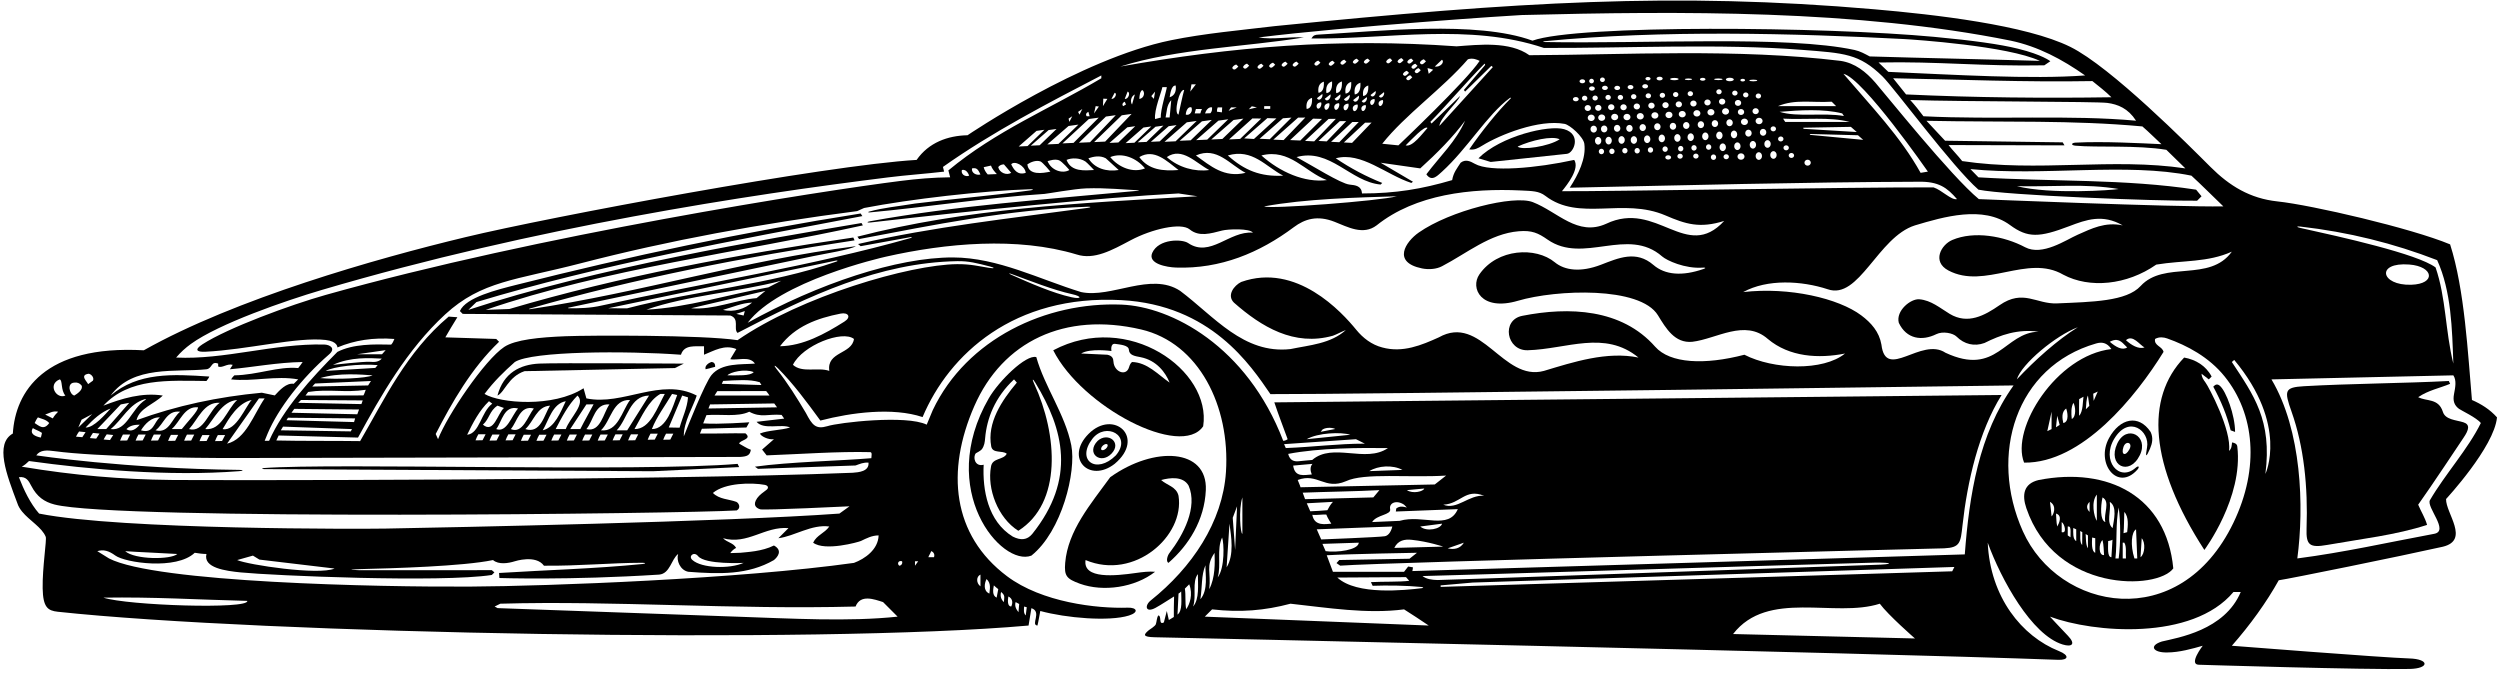 <?xml version="1.0" encoding="UTF-8"?>
<svg xmlns="http://www.w3.org/2000/svg" xmlns:xlink="http://www.w3.org/1999/xlink" width="505pt" height="136pt" viewBox="0 0 505 136" version="1.1">
<g id="surface1">
<path style=" stroke:none;fill-rule:nonzero;fill:rgb(0%,0%,0%);fill-opacity:1;" d="M 504.395 84.309 C 502.926 82.676 501.211 81.617 499.332 80.797 C 498.516 71.492 497.863 58.508 494.922 49.363 C 487.051 46.086 467.012 41.426 460.059 40.688 C 454.488 40.094 450.352 37.547 446.531 33.734 C 442.195 29.406 426.426 13.535 418.207 9.469 C 409.258 5.035 390.75 2.922 378.57 1.871 C 338.152 -1.617 306.645 0.359 257.492 5.277 C 250.469 6.117 243.312 6.746 236.527 8.129 C 218.152 11.879 195.441 27.32 195.441 27.32 C 191.441 27.402 187.605 28.789 185.156 32.301 C 166.672 33.395 111.129 43.789 94.02 47.906 C 75.793 52.289 47.566 60.34 29.047 70.758 C 8.914 69.641 3.094 79.133 2.594 87.574 C -1.094 89.66 1.328 95.852 3.492 101.617 C 3.691 102.254 4.039 102.824 4.473 103.352 C 5.973 105.184 8.469 106.523 9.238 108.438 C 9.469 109.012 8.543 114.664 8.617 118.855 C 8.688 122.684 9.652 123.355 11.672 123.574 C 52.895 128 164.867 130.176 207.77 126.359 L 208.344 122.848 C 210.555 123.582 208.105 126.25 209.566 126.359 C 209.812 125.379 209.945 124.324 210.141 123.418 C 215.336 124.848 224.059 125.586 228.047 124.336 C 230.098 123.691 229.684 122.688 227.793 122.75 C 221.547 122.957 210.473 121.691 203.422 116.398 C 192.328 108.066 191.07 95.145 196.809 82.035 C 202.531 68.973 215.07 62.945 230.504 66.551 C 242.215 69.289 248.5 82.082 247.645 95.309 C 246.988 105.469 240.746 114.66 232.457 121.285 C 231.156 122.328 231.391 123.875 233.41 122.785 C 234.609 122.141 236.148 121.09 237.164 120.48 C 237.113 122.402 237.109 123.133 237.113 124.633 L 236.105 125.246 L 235.695 123.418 L 235.102 125.727 C 233.965 126.34 234.715 124.398 233.98 124.316 C 233.645 124.793 233.676 125.52 233.48 126.09 C 233.34 126.5 232.207 127.176 232.07 127.289 C 231.016 128.176 230.68 128.68 233.328 128.727 C 233.328 128.727 376.477 131.824 415.789 133.285 C 417.84 133.363 418.078 132.379 415.895 131.512 C 408.406 128.531 402.023 120.641 401.52 109.621 C 404.23 117.074 410.391 128.273 416.66 130.188 C 418.527 130.758 419.359 130.129 417.723 128.426 C 416.012 126.645 414.094 124.562 414.094 124.562 C 422.863 127.836 442.844 129.512 451.16 119.582 L 452.629 119.582 C 449.375 127.352 439.863 128.824 436.699 129.582 C 433.988 130.449 434.949 131.852 437.746 131.797 C 440.211 131.797 442.883 131.031 444.953 130.441 C 444.953 130.441 442.035 134.215 444.137 134.277 C 444.137 134.277 477.723 135.32 486.75 135.129 C 490.746 135.043 490.812 133.129 486.66 133.004 C 481.492 132.852 450.832 130.441 450.832 130.441 C 454.508 126.277 457.855 121.621 460.305 117.215 C 462.453 116.918 484.715 112.395 493.453 110.438 C 498.969 109.102 494.023 103.66 494.105 100.801 C 494.105 100.801 503.832 90.312 504.395 84.309 Z M 206.871 122.52 L 207.406 122.664 L 207.199 124.316 C 206.711 123.828 206.84 123.145 206.871 122.52 Z M 205.156 121.621 L 205.875 122.008 L 205.73 123.664 C 205.262 123.059 204.914 122.438 205.156 121.621 Z M 203.688 120.48 C 204.648 120.957 204.586 121.867 204.262 122.52 C 203.469 122.488 203.555 121.262 203.688 120.48 Z M 202.219 119.582 C 202.508 119.82 202.938 120.172 202.855 120.824 L 202.789 121.621 C 202.289 121.176 201.973 120.48 202.219 119.582 Z M 200.758 118.246 C 201.027 118.488 201.32 118.766 201.648 119.008 L 201.32 120.723 C 200.406 120.301 200.582 119.164 200.758 118.246 Z M 199.281 116.969 C 200.32 117.895 199.883 119.207 199.852 119.906 C 198.547 119.336 198.871 117.785 199.281 116.969 Z M 198.055 116.07 L 198.055 118.438 C 197.168 117.809 197.168 116.449 198.055 116.07 Z M 464.668 45.766 C 474.344 46.863 483.539 49.148 492.309 52.551 C 495.168 58.836 495.332 66.43 495.574 73.449 C 493.941 66.836 494.105 60.141 491.984 54.02 C 488.273 51.262 472.871 47.852 464.672 46.043 C 463.809 45.852 463.898 45.68 464.668 45.766 Z M 487.07 57.52 C 480.867 57.707 479.855 52.91 486.668 53.434 C 491.648 53.816 492.141 57.363 487.07 57.52 Z M 429.441 68.715 C 430.828 67.492 432.219 69.695 433.195 70.184 C 431.973 70.594 430.504 69.695 429.441 68.715 Z M 429.688 70.184 C 428.707 70.84 427.402 70.102 426.176 69.043 C 427.238 68.469 427.973 68.551 428.789 69.285 Z M 432.402 57.777 C 429.555 60.891 422.562 60.98 415.52 61.285 C 411.316 61.469 408.715 58.328 403.91 61.648 C 400.883 63.738 397.5 65.602 393.844 63.406 C 391.875 62.215 390.09 60.652 387.699 60.453 C 385.977 60.309 382.922 62.762 383.555 65.203 C 385.113 68.516 388.246 68.926 391.137 67.5 C 392.434 66.859 394.516 67.277 395.238 68.004 C 396.766 69.531 398.812 70.039 400.863 69.285 C 404.133 67.652 407.562 66.43 411.805 67 C 404.867 67.164 403.406 76.113 392.992 71.258 C 388.094 67.992 380.918 76.988 380.047 69.613 C 379.598 67.012 377.965 65.199 375.988 63.715 C 371.41 60.27 361.449 57.922 352.121 59 C 357.02 56.305 363.961 56.715 369.188 58.426 C 375.535 60.668 379.312 47.895 386.82 45.527 C 392.602 43.801 400.582 41.457 406.02 45.457 C 409.609 48.098 411.914 48.004 418.008 45.68 C 421.406 44.383 424.723 43.18 428.789 45.527 C 425.195 44.781 422.504 46.176 419.684 47.418 C 417.34 48.449 412.539 51.777 409.074 49.941 C 404.785 47.668 398.773 46.602 394.363 48.473 C 392.109 49.43 390.203 52.848 393.578 54.637 C 400.965 58.555 409.539 51.262 416.785 55.488 C 422.086 58.309 429.605 57.609 435.566 53.449 C 441.035 52.551 445.934 53.039 450.832 50.836 C 446.328 57.098 437.176 52.57 432.402 57.777 Z M 419.727 66.102 C 415.645 68.633 411.07 72.715 407.398 76.637 C 408.348 73.488 415.316 67.734 419.727 66.102 Z M 308.598 70.75 C 316.52 70.523 324.117 66.617 330.977 72.227 C 324.605 70.918 317.832 73.125 311.871 74.922 C 303.613 77.164 299.215 63.328 290.645 68.145 C 287.215 69.695 283.375 71.328 279.211 70.184 C 277.082 69.637 275.312 68.273 273.977 66.633 C 271.066 63.062 261.895 52.98 250.719 56.957 C 249.246 57.691 247.777 59.652 249.246 61.121 C 254.801 66.02 261.414 70.023 269.25 67.816 C 270.055 67.539 270.965 67 271.863 66.672 C 268.762 69.449 264.598 69.695 260.68 70.512 C 251.207 71.574 245.246 63.898 238.391 58.754 C 232.477 54.852 224.508 60.305 218.387 59 C 210.012 56.441 201.59 52.035 192.531 52.004 C 181.215 51.965 165.324 57.281 151.027 65.203 C 157.395 56.793 177.953 52.074 178.953 51.848 C 191.059 49.113 205.492 47.785 217.488 51.406 C 221.016 52.551 224.613 50.543 228.379 48.539 C 232.703 46.242 238.566 44.902 240.316 46.34 C 242.219 47.902 244.535 47.168 246.855 46.574 C 248.051 46.266 252.434 46.098 253.086 46.996 C 248.301 46.609 244.465 52.133 239.992 49.09 C 238.797 48.273 234.055 48.184 232.754 51.078 C 231.785 53.293 235.703 53.984 237.551 54.047 C 246.52 54.355 254.41 51.082 261.355 45.887 C 263.566 44.23 266.105 43.438 269.57 44.801 C 272.25 45.855 275.352 47.59 278.07 45.527 C 285.973 39.203 297.168 38.004 307.195 38.473 C 309.531 38.586 310.867 38.574 312.164 39.566 C 319.016 44.828 327.824 39.824 336.441 43.523 C 340.516 45.277 343.348 46.18 348.285 44.629 C 340.609 52.957 334.676 40.328 324.445 45.203 C 318.656 47.816 314.672 42.789 309.629 40.832 C 305.785 39.34 292.926 42.535 286.578 46.98 C 283.934 48.836 281.145 52.984 287.254 54.223 C 288.613 54.496 290.18 54.371 291.297 53.773 C 296.27 51.188 300.977 47.199 306.77 46.715 C 309.449 46.488 310.711 47.074 312.609 48.398 C 319.852 53.457 328.785 45.699 335.754 51.801 C 336.676 52.609 340.344 54.32 343.945 54.062 C 344.527 54.023 344.66 54.141 344.125 54.328 C 339.82 55.832 336.344 55.551 333.992 53.52 C 330.5 50.508 326.965 52.102 323.398 53.477 C 319.25 55.07 316.047 54.613 314.062 52.977 C 310.246 49.824 302.48 50.168 298.84 55.418 C 296.934 58.168 299.145 62.957 306.629 60.754 C 314.41 58.465 331.309 57.812 334.902 63.684 C 336.531 66.344 338.305 69.375 341.836 69.043 C 346.734 68.469 352.449 64.387 357.102 68.469 C 361.449 72.133 367.391 72.473 372.695 71.41 C 368.289 75.004 358.246 74.676 352.367 71.656 C 344.375 73.746 337.352 73.453 334.336 70.027 C 327.559 62.344 316.945 61.934 307.5 63.797 C 303.211 64.645 304.297 70.875 308.598 70.75 Z M 216.477 60.047 C 212.676 59.219 207.98 57.148 204.387 55.551 C 203.645 55.223 203.668 55.105 204.426 55.383 C 208 56.691 212.75 58.586 216.562 59.422 C 218.645 59.879 218.488 60.484 216.477 60.047 Z M 167.52 74.922 C 165.234 74.105 162.051 75.41 160.172 73.695 C 162.098 69.75 170.188 66.621 172.5 68.469 C 172.09 71.574 166.949 71 167.52 74.922 Z M 157.559 69.941 C 160.609 65.898 165.082 64.277 169.785 63.352 C 171.355 63.039 172.012 64.055 170.57 64.961 C 166.539 67.504 162.223 69.863 157.559 69.941 Z M 148.984 68.715 C 141.914 67.629 119.012 67.73 114.262 67.918 C 108.926 68.129 104.074 68.609 101.855 70.082 C 97.891 72.715 90.312 83.945 88.484 88.719 L 88.012 87.664 C 91.293 81.32 95.18 74.43 100.812 69.043 L 100.242 68.469 L 89.957 68.145 C 90.773 66.672 91.34 65.832 92.387 64.082 L 90.637 63.953 C 82.066 71.137 77.645 80.699 72.746 89.105 C 67.766 89.027 60.758 89.105 55.812 88.977 L 56.293 87.969 L 72.32 88.391 C 76.883 80.027 82.207 70.605 89.93 63.504 C 97.277 56.746 104.219 56.578 117.219 53.207 C 135.316 48.52 153.625 45.172 173.148 42.645 L 174.539 42.016 C 183.957 40.195 198.523 38.535 208.105 38.223 C 208.805 38.199 208.809 38.367 208.152 38.457 C 199.562 39.625 192.035 40.207 184.828 41.117 C 181.238 41.719 178.656 41.902 175.547 42.746 C 175.266 42.824 175.352 42.938 175.684 42.906 C 187.207 41.863 198.836 39.953 210.996 39.168 C 211.496 39.137 217.02 38.137 219.395 38.051 C 223.453 37.906 227.43 38.34 229.762 38.426 C 230.27 38.445 230.156 38.508 229.715 38.551 C 211.355 40.285 193.371 41.496 175.773 44.688 C 175.031 44.82 175.078 45.027 175.852 44.938 C 196.523 42.566 222.305 39.902 238.062 39.078 L 241.898 39.648 C 217.57 41.035 195.242 42.121 173.195 47.809 L 173.543 48.289 C 188.777 45.398 203.559 42.352 219.699 41.758 C 220.43 41.73 220.43 41.895 219.695 41.992 C 204.031 44.129 188.539 45.785 173.324 49.293 L 173.852 49.73 L 183.914 47.902 C 183.914 47.902 184.551 47.91 183.961 48.078 C 163.742 53.801 142.418 57.094 121.633 61.695 C 119.254 62.258 116.922 62.289 115.008 62.273 C 114.758 62.27 114.523 62.215 114.973 62.121 C 120.09 61.035 152.363 54.207 164.219 51.75 C 166.75 51.223 171.715 50.441 172.887 49.73 C 150.434 52.551 129.75 59.062 107.105 62.445 C 106.777 62.496 106.75 62.41 107.066 62.32 C 128.25 56.258 150.34 51.93 172.625 48.551 L 172.363 47.98 C 148.848 51.41 125.242 55.812 102.887 62.418 L 98.121 62.594 C 122.367 54.266 149.699 50.957 174.297 45.527 L 174.023 45.051 C 154.656 48.312 120.328 54.102 94.609 62.594 L 96.238 61.02 C 121.387 53.426 147.992 48.633 174.199 43.652 L 173.852 43.125 C 150.113 46.871 127.277 51.734 104.375 57.52 C 100.441 58.516 94.094 60.059 92.895 62.836 L 93.465 63.406 L 147.516 63.734 C 149.477 64.387 148.09 66.43 148.984 67.246 C 163.605 59.617 177.617 53.062 193.32 52.754 C 195.688 52.707 197.352 53.16 200.012 53.844 C 201.059 54.113 200.883 54.277 199.801 54.109 C 197.789 53.801 196.129 53.332 193.32 53.359 C 183.762 53.457 161.844 59.84 148.984 68.715 Z M 96.621 87.727 L 98.09 87.727 L 97.477 88.926 L 96.051 88.953 C 96.254 88.445 96.383 88.137 96.621 87.727 Z M 94.363 87.82 C 95.508 85.453 96.812 82.922 98.773 81.043 L 99.434 81.539 C 97.145 83.254 96.895 87.574 94.363 87.82 Z M 97.547 85.781 C 98.855 84.637 98.855 83.004 100.488 81.941 L 101.797 82.414 C 100.488 83.555 99.754 87.656 97.547 85.781 Z M 99.449 87.777 L 100.922 87.777 L 100.309 88.977 L 98.879 89 C 99.082 88.496 99.215 88.188 99.449 87.777 Z M 100.242 86.676 C 101.387 85.207 101.793 81.777 104.652 82.516 C 103.344 83.984 102.363 87.488 100.242 86.676 Z M 102.688 87.734 L 104.156 87.734 L 103.543 88.934 L 102.117 88.957 C 102.32 88.453 102.449 88.145 102.688 87.734 Z M 103.184 86.676 C 104.488 85.207 104.977 81.777 107.836 82.516 C 106.609 84.066 105.602 87.707 103.184 86.676 Z M 105.793 87.82 L 107.266 87.82 L 106.652 89.02 L 105.223 89.047 C 105.426 88.539 105.559 88.23 105.793 87.82 Z M 106.121 86.676 C 107.836 85.125 108.406 82.105 111.102 81.941 C 109.957 83.738 109.23 87.707 106.121 86.676 Z M 108.93 87.82 L 110.398 87.82 L 109.785 89.02 L 108.355 89.047 C 108.559 88.539 108.691 88.23 108.93 87.82 Z M 109.633 86.922 C 110.855 84.883 111.59 81.535 114.285 81.043 C 113.223 83.25 112.082 86.352 109.633 86.922 Z M 111.934 87.777 L 113.406 87.777 L 112.789 88.977 L 111.363 89 C 111.566 88.496 111.699 88.188 111.934 87.777 Z M 112.246 86.676 C 113.469 84.309 114.773 81.777 116.652 79.902 C 118.418 81.539 115.102 84.391 114.285 86.676 Z M 115.07 87.777 L 116.539 87.777 L 115.926 88.977 L 114.496 89 C 114.699 88.496 114.832 88.188 115.07 87.777 Z M 115.184 86.676 L 118.449 81.695 L 119.906 81.668 C 118.812 83.77 118.152 84.82 117.227 86.676 Z M 118.176 87.777 L 119.645 87.777 L 119.031 88.977 L 117.605 89 C 117.809 88.496 117.938 88.188 118.176 87.777 Z M 118.449 86.676 C 119.918 84.965 120.082 81.453 123.105 81.695 C 121.879 83.41 121.309 87.402 118.449 86.676 Z M 121.309 87.777 L 122.777 87.777 L 122.164 88.977 L 120.738 89 C 120.941 88.496 121.07 88.188 121.309 87.777 Z M 121.391 86.922 C 123.43 84.965 123.758 80.637 127.27 80.797 C 125.637 83.004 124.816 87.332 121.391 86.922 Z M 124.316 87.734 L 125.785 87.734 L 125.172 88.934 L 123.746 88.957 C 123.949 88.453 124.078 88.145 124.316 87.734 Z M 124.574 86.922 C 126.777 84.637 127.188 79.98 131.105 79.902 L 126.695 86.922 Z M 127.449 87.734 L 128.922 87.734 L 128.309 88.934 L 126.879 88.957 C 127.082 88.453 127.215 88.145 127.449 87.734 Z M 128.164 86.676 C 129.637 84.148 130.941 80.961 133.391 79.574 L 134.289 79.574 C 132.82 82.188 131.367 86.746 128.164 86.676 Z M 131.402 87.602 L 132.871 87.602 L 132.262 88.801 L 130.832 88.828 C 131.035 88.32 131.164 88.016 131.402 87.602 Z M 131.676 86.676 C 132.656 84.148 134.371 81.941 135.758 79.574 L 136.793 79.789 C 135.926 82.059 134.695 86.703 131.676 86.676 Z M 134.539 87.602 L 136.008 87.602 L 135.395 88.801 L 133.965 88.828 C 134.168 88.32 134.301 88.016 134.539 87.602 Z M 135.09 86.352 L 137.801 79.902 L 138.98 80.27 C 138.809 82.457 137.891 84.176 137.277 86.395 C 136.84 86.395 135.824 86.352 135.09 86.352 Z M 140.738 79.902 C 133.473 76.145 125.879 82.023 118.449 80.473 L 117.879 78.43 C 111.742 82.383 100.984 81.461 97.875 79.574 C 99.824 76.988 101.711 75.164 103.996 73.125 C 107.48 70.906 126.531 70.84 137.555 71.656 C 138.207 69.531 140.492 70.023 142.211 69.941 L 142.211 71.656 C 144.25 70.84 146.371 69.531 148.742 70.512 L 147.516 72.551 C 148.82 72.879 151.434 71.816 152.496 73.449 C 149.695 73.668 145.777 73.277 143.73 75.754 C 142.402 77.363 138.922 86.129 138.129 88.148 C 138.062 85.215 140.164 81.844 140.738 79.902 Z M 145.801 77.531 L 146.07 76.945 C 148.914 76.812 151.324 76.559 153.465 77.207 L 153.812 77.777 Z M 154.773 79 C 155.039 79.309 155.355 79.738 155.438 79.902 L 144.332 79.902 C 144.582 79.57 144.656 79.328 144.902 79.004 Z M 146.945 75.82 C 147.426 75.195 150.453 74.43 152.25 75.164 C 151.582 75.98 148.914 75.809 146.945 75.82 Z M 143.434 81.695 L 156.395 81.496 L 156.965 82.281 L 143.105 82.516 Z M 77.121 72.438 C 76.551 73.086 75.762 73.184 74.719 73.086 C 73.66 72.984 67.258 73.695 67.258 73.695 C 70.848 72.062 74.664 72.324 77.121 72.438 Z M 72.133 71.562 L 77.906 70.73 L 77.164 71.562 Z M 76.289 73.75 L 75.809 74.32 L 65.789 74.922 C 67.32 74.059 72.531 73.426 76.289 73.75 Z M 75.258 75.82 C 74.102 76.418 67.934 76.684 64.695 76.375 C 68.367 75.234 73.184 75.676 75.258 75.82 Z M 74.934 76.961 L 74.359 77.859 L 63.074 78.082 L 63.645 77.469 Z M 73.883 78.738 C 73.707 79.176 73.574 79.656 73.402 79.875 L 61.707 79.902 L 62.246 79.176 C 66.488 78.523 69.637 79.391 73.883 78.738 Z M 73.27 80.883 L 73.008 81.625 L 60.234 81.371 L 60.809 80.797 Z M 72.527 82.719 L 72.176 83.684 L 58.875 83.375 L 59.445 82.59 Z M 71.738 84.516 L 71.52 85.258 L 57.867 84.883 L 58.176 84.383 Z M 71.094 86.676 L 70.863 87.141 L 56.723 86.922 L 57.168 86.176 Z M 194.301 34.344 C 195.332 34.07 195.77 35.484 195.77 35.484 C 194.953 35.812 194.055 35.16 194.301 34.344 Z M 196.34 34.016 C 197.484 33.77 197.648 34.504 198.055 35.238 C 197.32 35.484 196.176 34.996 196.34 34.016 Z M 198.707 33.77 C 199.199 33.688 199.84 33.5 200.18 33.445 C 200.34 34.016 200.961 34.754 201.367 35.164 C 200.98 35.195 200.23 35.207 199.523 35.238 C 199.137 34.812 198.832 34.332 198.707 33.77 Z M 201.648 33.77 C 201.73 33.527 202.242 33.195 202.789 33.199 L 204.262 34.914 C 203.363 35.484 201.895 34.914 201.648 33.77 Z M 215.852 25.449 L 217.844 25.168 L 213.801 29.07 L 211.562 29.172 Z M 215.852 23.965 L 216.59 23.484 L 216.016 24.625 Z M 219.957 24.039 L 221.945 23.762 L 216.855 28.863 L 214.617 28.965 Z M 219.855 22.586 L 220.102 23.484 L 219.527 23.484 C 219.219 23.176 219.445 22.746 219.855 22.586 Z M 227.449 21.113 L 226.879 21.441 C 226.57 21.121 226.797 20.707 227.203 20.543 Z M 227.203 19.973 L 227.773 18.504 C 228.43 18.664 227.926 20.113 227.203 19.973 Z M 228.586 23.008 L 223.242 28.602 L 221.008 28.703 L 226.598 23.289 Z M 230.973 25.762 L 232.562 25.539 L 229.156 28.832 L 227.367 28.914 Z M 230.141 19.973 C 230.199 19.281 230.223 18.586 230.715 18.176 C 231.367 18.504 231.164 19.895 230.141 19.973 Z M 246.117 24.371 L 248.109 24.09 L 243.852 28.207 L 241.613 28.309 Z M 245.82 22.562 C 245.816 22.176 245.863 21.953 245.98 21.688 L 246.879 21.688 L 246.824 22.695 Z M 249.844 21.688 L 248.18 22.391 L 248.676 21.688 Z M 248.922 13.766 C 248.922 13.441 249.387 13.109 249.715 13.027 L 250.145 13.441 C 249.82 13.766 249.328 14.422 248.922 13.766 Z M 249.18 24.238 L 251.172 23.961 L 246.914 28.074 L 244.676 28.176 Z M 256.598 21.441 L 256.582 21.996 L 255.355 21.996 L 255.371 21.441 Z M 256.363 13.398 C 256.363 13.07 256.828 12.738 257.152 12.656 L 257.59 13.07 C 257.262 13.398 256.77 14.051 256.363 13.398 Z M 256.008 23.863 L 257.832 23.922 L 253.301 28.074 L 251.324 27.957 Z M 259.156 23.891 L 260.875 23.758 L 256.492 28.121 L 254.438 28.031 Z M 258.883 13.195 C 258.883 12.867 259.348 12.535 259.672 12.453 L 260.105 12.867 C 259.781 13.195 259.289 13.848 258.883 13.195 Z M 262.219 23.758 L 263.668 23.746 L 259.293 28.297 L 257.215 28.207 Z M 261.109 13.184 C 261.109 12.855 261.574 12.523 261.898 12.441 L 262.336 12.855 C 262.008 13.184 261.516 13.836 261.109 13.184 Z M 265.242 23.965 L 267.043 24.02 L 262.664 28.383 L 260.605 28.297 Z M 265.031 19.766 C 265.031 20.152 265.184 21.859 263.945 22.012 C 263.789 21.004 264.02 20.074 265.031 19.766 Z M 276.391 17.266 C 276.391 17.633 276.535 19.246 275.359 19.395 C 275.215 18.438 275.434 17.559 276.391 17.266 Z M 275.496 12.574 C 275.496 12.246 275.965 11.914 276.289 11.836 L 276.723 12.246 C 276.395 12.574 275.906 13.227 275.496 12.574 Z M 276.098 19.613 C 276.316 20.203 275.508 21.23 275.066 20.422 Z M 275.875 21.23 C 276.098 21.82 275.434 22.848 275.066 22.262 C 274.773 21.598 275.387 21.195 275.875 21.23 Z M 275.75 24.781 L 277.055 24.77 L 273.117 28.863 L 271.457 28.777 Z M 296.52 11.973 C 297.5 11.645 298.406 12.062 298.891 12.297 C 296.246 16.332 282.477 29.363 282.477 29.363 L 279.211 29.035 C 283.867 23.156 291.379 17.93 296.52 11.973 Z M 280.012 12.52 C 280.012 12.191 280.473 11.859 280.801 11.777 L 281.234 12.191 C 280.906 12.52 280.418 13.172 280.012 12.52 Z M 286.992 14.18 C 286.668 14.508 286.176 15.16 285.77 14.508 C 285.77 14.18 286.234 13.848 286.559 13.766 Z M 286.82 12.715 C 286.82 12.387 287.285 12.055 287.609 11.973 L 288.043 12.387 C 287.719 12.715 287.227 13.367 286.82 12.715 Z M 285.105 13.617 C 285.105 13.289 285.57 12.957 285.898 12.875 L 286.332 13.289 C 286.004 13.617 285.516 14.27 285.105 13.617 Z M 285.281 15.605 C 284.953 15.934 284.465 16.586 284.055 15.934 C 284.055 15.605 284.52 15.273 284.848 15.191 Z M 284.273 12.566 C 284.273 12.238 284.738 11.906 285.066 11.824 L 285.5 12.238 C 285.172 12.566 284.684 13.219 284.273 12.566 Z M 284.617 14.715 C 284.293 15.043 283.801 15.695 283.395 15.043 C 283.395 14.715 283.859 14.383 284.188 14.301 Z M 282.305 12.477 C 282.305 12.152 282.77 11.82 283.098 11.738 L 283.531 12.152 C 283.203 12.477 282.715 13.133 282.305 12.477 Z M 288.355 13.766 C 288.355 13.766 288.93 13.848 289.5 14.094 L 288.602 14.91 Z M 289.824 13.441 L 291.273 12.062 C 291.887 12.547 290.926 13.641 289.824 13.441 Z M 295.949 18.504 L 301.258 13.297 L 301.555 13.551 L 290.746 25.449 C 290.984 23.645 294.426 20.77 294.949 19.371 L 289.172 24.953 L 288.93 24.625 C 292.418 21.043 296.539 16.215 299.672 13.074 C 300.18 12.566 299.938 13.203 299.938 13.203 L 295.703 18.176 Z M 288.355 25.852 C 287.379 26.91 285.324 29.781 283.945 29.363 C 285.02 28.297 287.863 25.23 288.355 25.852 Z M 279.352 20.223 C 279.57 20.812 278.91 21.84 278.543 21.25 C 278.25 20.59 278.863 20.188 279.352 20.223 Z M 278.543 19.414 L 279.57 18.605 C 279.793 19.195 278.984 20.223 278.543 19.414 Z M 285.09 36.953 L 285.418 36.711 L 278.887 32.871 L 286.887 34.016 C 290.234 30.996 293.551 27.641 295.949 24.383 C 294.07 28.629 290.934 31.473 288.125 35.207 C 289.27 36.922 290.574 35.25 291.297 34.668 C 296.41 30.02 300.43 23.172 304.938 19.824 C 305.18 19.645 305.316 19.738 305.105 19.945 C 302.613 22.387 299.195 26.637 296.785 30.176 C 297.844 30.348 298.527 29.961 299.469 29.383 C 303 27.203 310.883 24.062 316.035 25.02 C 317.129 25.223 319.84 27.645 320.035 29.035 C 320.441 31.973 318.801 35.309 317.086 37.918 C 340.191 37.43 364.043 36.793 387.395 36.711 C 391.621 36.602 393.316 37.914 395.312 40.219 C 394.176 40.5 392.293 38.426 390.578 37.852 C 374.574 37.789 323.434 38.703 315.512 38.621 C 316.574 37.312 319.145 34.07 317.992 32.301 C 310.461 33.953 300.984 34.828 297.926 33.094 C 296.973 32.555 296.035 32.109 295.051 32.871 C 294.316 34.016 293.594 34.855 293.336 36.383 C 287.215 38.18 281.906 39.078 275.129 39.078 C 275.02 37.543 273.805 37.406 272.602 37.285 C 270.84 37.105 264.926 33.363 261.902 31.73 C 268.68 29.852 272.762 36.711 278.887 37.281 L 279.211 36.953 C 275.945 35.648 272.844 34.016 269.824 31.973 C 274.965 30.586 280.027 35.32 285.09 36.953 Z M 317.723 20.031 C 317.723 19.789 317.988 19.598 318.312 19.598 C 318.637 19.598 318.898 19.789 318.898 20.031 C 318.898 20.27 318.637 20.465 318.312 20.465 C 317.988 20.465 317.723 20.27 317.723 20.031 Z M 321.574 17.449 C 321.898 17.449 322.16 17.645 322.16 17.883 C 322.16 18.121 321.898 18.316 321.574 18.316 C 321.25 18.316 320.988 18.121 320.988 17.883 C 320.988 17.645 321.25 17.449 321.574 17.449 Z M 321.016 16.375 C 321.016 16.117 321.23 15.906 321.492 15.906 C 321.758 15.906 321.973 16.117 321.973 16.375 C 321.973 16.633 321.758 16.844 321.492 16.844 C 321.23 16.844 321.016 16.633 321.016 16.375 Z M 358.211 26.535 C 357.906 26.535 357.66 26.309 357.66 26.027 C 357.66 25.75 357.906 25.523 358.211 25.523 C 358.512 25.523 358.754 25.75 358.754 26.027 C 358.754 26.309 358.512 26.535 358.211 26.535 Z M 358.883 31.305 C 358.883 31.734 358.594 32.078 358.238 32.078 C 357.879 32.078 357.59 31.734 357.59 31.305 C 357.59 30.879 357.879 30.531 358.238 30.531 C 358.594 30.531 358.883 30.879 358.883 31.305 Z M 357.688 29.082 C 357.688 29.512 357.398 29.855 357.039 29.855 C 356.684 29.855 356.395 29.512 356.395 29.082 C 356.395 28.656 356.684 28.309 357.039 28.309 C 357.398 28.309 357.688 28.656 357.688 29.082 Z M 356.145 27.43 C 355.785 27.43 355.492 27.113 355.492 26.727 C 355.492 26.34 355.785 26.023 356.145 26.023 C 356.504 26.023 356.797 26.34 356.797 26.727 C 356.797 27.113 356.504 27.43 356.145 27.43 Z M 354.086 28.477 C 354.441 28.477 354.73 28.824 354.73 29.25 C 354.73 29.68 354.441 30.023 354.086 30.023 C 353.73 30.023 353.441 29.68 353.441 29.25 C 353.441 28.824 353.73 28.477 354.086 28.477 Z M 354 22.461 C 354 22.125 354.285 21.855 354.641 21.855 C 354.996 21.855 355.281 22.125 355.281 22.461 C 355.281 22.793 354.996 23.062 354.641 23.062 C 354.285 23.062 354 22.793 354 22.461 Z M 355.281 30.746 C 355.637 30.746 355.926 31.09 355.926 31.52 C 355.926 31.945 355.637 32.293 355.281 32.293 C 354.926 32.293 354.637 31.945 354.637 31.52 C 354.637 31.09 354.926 30.746 355.281 30.746 Z M 355.336 25.09 C 354.941 25.09 354.625 24.797 354.625 24.438 C 354.625 24.078 354.941 23.789 355.336 23.789 C 355.73 23.789 356.047 24.078 356.047 24.438 C 356.047 24.797 355.73 25.09 355.336 25.09 Z M 355.191 19.895 C 354.891 19.895 354.648 19.668 354.648 19.391 C 354.648 19.109 354.891 18.883 355.191 18.883 C 355.496 18.883 355.738 19.109 355.738 19.391 C 355.738 19.668 355.496 19.895 355.191 19.895 Z M 354.164 16.43 C 353.719 16.43 353.355 16.352 353.355 16.258 C 353.355 16.16 353.719 16.086 354.164 16.086 C 354.609 16.086 354.973 16.16 354.973 16.258 C 354.973 16.352 354.609 16.43 354.164 16.43 Z M 353.84 26.895 C 353.84 27.281 353.547 27.598 353.188 27.598 C 352.828 27.598 352.535 27.281 352.535 26.895 C 352.535 26.508 352.828 26.195 353.188 26.195 C 353.547 26.195 353.84 26.508 353.84 26.895 Z M 335.688 27.184 C 336.043 27.184 336.332 27.527 336.332 27.957 C 336.332 28.383 336.043 28.73 335.688 28.73 C 335.328 28.73 335.039 28.383 335.039 27.957 C 335.039 27.527 335.328 27.184 335.688 27.184 Z M 334.789 26.301 C 334.43 26.301 334.137 25.988 334.137 25.602 C 334.137 25.215 334.43 24.898 334.789 24.898 C 335.148 24.898 335.438 25.215 335.438 25.602 C 335.438 25.988 335.148 26.301 334.789 26.301 Z M 336.352 29.566 C 336.648 29.566 336.891 29.812 336.891 30.121 C 336.891 30.43 336.648 30.676 336.352 30.676 C 336.059 30.676 335.816 30.43 335.816 30.121 C 335.816 29.812 336.059 29.566 336.352 29.566 Z M 336.973 31.363 C 337.301 31.363 337.562 31.555 337.562 31.797 C 337.562 32.035 337.301 32.227 336.973 32.227 C 336.648 32.227 336.387 32.035 336.387 31.797 C 336.387 31.555 336.648 31.363 336.973 31.363 Z M 337.289 25.508 C 337.289 25.117 337.578 24.805 337.938 24.805 C 338.297 24.805 338.59 25.117 338.59 25.508 C 338.59 25.895 338.297 26.211 337.938 26.211 C 337.578 26.211 337.289 25.895 337.289 25.508 Z M 337.941 19.094 C 337.941 18.816 338.188 18.59 338.488 18.59 C 338.789 18.59 339.035 18.816 339.035 19.094 C 339.035 19.371 338.789 19.602 338.488 19.602 C 338.188 19.602 337.941 19.371 337.941 19.094 Z M 338.836 27.09 C 339.191 27.09 339.48 27.438 339.48 27.863 C 339.48 28.289 339.191 28.637 338.836 28.637 C 338.48 28.637 338.191 28.289 338.191 27.863 C 338.191 27.438 338.48 27.09 338.836 27.09 Z M 339.375 31.047 C 339.676 31.047 339.922 31.273 339.922 31.555 C 339.922 31.832 339.676 32.059 339.375 32.059 C 339.074 32.059 338.828 31.832 338.828 31.555 C 338.828 31.273 339.074 31.047 339.375 31.047 Z M 339.504 30.582 C 339.207 30.582 338.969 30.336 338.969 30.027 C 338.969 29.719 339.207 29.473 339.504 29.473 C 339.801 29.473 340.039 29.719 340.039 30.027 C 340.039 30.336 339.801 30.582 339.504 30.582 Z M 339.973 25.352 C 339.973 24.961 340.266 24.648 340.625 24.648 C 340.984 24.648 341.273 24.961 341.273 25.352 C 341.273 25.738 340.984 26.051 340.625 26.051 C 340.266 26.051 339.973 25.738 339.973 25.352 Z M 341.52 26.934 C 341.879 26.934 342.168 27.277 342.168 27.703 C 342.168 28.133 341.879 28.48 341.52 28.48 C 341.164 28.48 340.875 28.133 340.875 27.703 C 340.875 27.277 341.164 26.934 341.52 26.934 Z M 342.188 29.312 C 342.484 29.312 342.727 29.562 342.727 29.871 C 342.727 30.176 342.484 30.426 342.188 30.426 C 341.891 30.426 341.652 30.176 341.652 29.871 C 341.652 29.562 341.891 29.312 342.188 29.312 Z M 342.57 31.027 C 342.871 31.027 343.117 31.254 343.117 31.531 C 343.117 31.812 342.871 32.039 342.57 32.039 C 342.27 32.039 342.023 31.812 342.023 31.531 C 342.023 31.254 342.27 31.027 342.57 31.027 Z M 342.93 25.18 C 342.93 24.793 343.219 24.48 343.578 24.48 C 343.938 24.48 344.23 24.793 344.23 25.18 C 344.23 25.566 343.938 25.883 343.578 25.883 C 343.219 25.883 342.93 25.566 342.93 25.18 Z M 344.477 26.762 C 344.836 26.762 345.121 27.109 345.121 27.535 C 345.121 27.965 344.836 28.309 344.477 28.309 C 344.121 28.309 343.832 27.965 343.832 27.535 C 343.832 27.109 344.121 26.762 344.477 26.762 Z M 345.145 29.145 C 345.441 29.145 345.68 29.395 345.68 29.703 C 345.68 30.008 345.441 30.258 345.145 30.258 C 344.848 30.258 344.609 30.008 344.609 29.703 C 344.609 29.395 344.848 29.145 345.145 29.145 Z M 346.125 31.195 C 346.422 31.195 346.66 31.445 346.66 31.75 C 346.66 32.059 346.422 32.309 346.125 32.309 C 345.828 32.309 345.59 32.059 345.59 31.75 C 345.59 31.445 345.828 31.195 346.125 31.195 Z M 346.414 25.664 C 346.055 25.664 345.766 25.352 345.766 24.965 C 345.766 24.578 346.055 24.262 346.414 24.262 C 346.773 24.262 347.066 24.578 347.066 24.965 C 347.066 25.352 346.773 25.664 346.414 25.664 Z M 346.691 18.539 C 346.691 18.262 346.934 18.035 347.234 18.035 C 347.539 18.035 347.781 18.262 347.781 18.539 C 347.781 18.82 347.539 19.047 347.234 19.047 C 346.934 19.047 346.691 18.82 346.691 18.539 Z M 347.312 26.59 C 347.672 26.59 347.961 26.938 347.961 27.363 C 347.961 27.789 347.672 28.137 347.312 28.137 C 346.957 28.137 346.668 27.789 346.668 27.363 C 346.668 26.938 346.957 26.59 347.312 26.59 Z M 347.992 28.973 C 348.352 28.973 348.641 29.32 348.641 29.746 C 348.641 30.172 348.352 30.52 347.992 30.52 C 347.637 30.52 347.348 30.172 347.348 29.746 C 347.348 29.32 347.637 28.973 347.992 28.973 Z M 348.695 31.156 C 348.996 31.156 349.242 31.387 349.242 31.664 C 349.242 31.941 348.996 32.168 348.695 32.168 C 348.395 32.168 348.148 31.941 348.148 31.664 C 348.148 31.387 348.395 31.156 348.695 31.156 Z M 348.723 24.797 C 348.723 24.41 349.012 24.094 349.371 24.094 C 349.73 24.094 350.023 24.41 350.023 24.797 C 350.023 25.184 349.73 25.496 349.371 25.496 C 349.012 25.496 348.723 25.184 348.723 24.797 Z M 350.27 26.379 C 350.625 26.379 350.914 26.727 350.914 27.152 C 350.914 27.578 350.625 27.926 350.27 27.926 C 349.914 27.926 349.625 27.578 349.625 27.152 C 349.625 26.727 349.914 26.379 350.27 26.379 Z M 350.949 28.762 C 351.305 28.762 351.594 29.105 351.594 29.535 C 351.594 29.961 351.305 30.309 350.949 30.309 C 350.594 30.309 350.305 29.961 350.305 29.535 C 350.305 29.105 350.594 28.762 350.949 28.762 Z M 351.043 22.629 C 351.043 22.297 351.328 22.023 351.684 22.023 C 352.039 22.023 352.328 22.297 352.328 22.629 C 352.328 22.961 352.039 23.23 351.684 23.23 C 351.328 23.23 351.043 22.961 351.043 22.629 Z M 351.684 30.969 C 352.074 30.969 352.395 31.262 352.395 31.621 C 352.395 31.98 352.074 32.27 351.684 32.27 C 351.289 32.27 350.969 31.98 350.969 31.621 C 350.969 31.262 351.289 30.969 351.684 30.969 Z M 352.379 25.258 C 351.988 25.258 351.668 24.965 351.668 24.605 C 351.668 24.246 351.988 23.957 352.379 23.957 C 352.773 23.957 353.09 24.246 353.09 24.605 C 353.09 24.965 352.773 25.258 352.379 25.258 Z M 352.641 19.68 C 352.34 19.68 352.094 19.453 352.094 19.172 C 352.094 18.895 352.34 18.668 352.641 18.668 C 352.941 18.668 353.188 18.895 353.188 19.172 C 353.188 19.453 352.941 19.68 352.641 19.68 Z M 352.031 16.457 C 351.766 16.457 351.555 16.34 351.555 16.191 C 351.555 16.043 351.766 15.922 352.031 15.922 C 352.293 15.922 352.508 16.043 352.508 16.191 C 352.508 16.34 352.293 16.457 352.031 16.457 Z M 351.723 20.789 C 351.723 21.121 351.434 21.391 351.078 21.391 C 350.723 21.391 350.438 21.121 350.438 20.789 C 350.438 20.453 350.723 20.184 351.078 20.184 C 351.434 20.184 351.723 20.453 351.723 20.789 Z M 350.445 19.309 C 350.145 19.309 349.898 19.078 349.898 18.801 C 349.898 18.523 350.145 18.297 350.445 18.297 C 350.746 18.297 350.992 18.523 350.992 18.801 C 350.992 19.078 350.746 19.309 350.445 19.309 Z M 349.422 16.41 C 348.98 16.41 348.621 16.254 348.621 16.059 C 348.621 15.863 348.98 15.703 349.422 15.703 C 349.863 15.703 350.223 15.863 350.223 16.059 C 350.223 16.254 349.863 16.41 349.422 16.41 Z M 349.273 22.508 C 349.273 22.867 348.957 23.156 348.562 23.156 C 348.172 23.156 347.852 22.867 347.852 22.508 C 347.852 22.148 348.172 21.859 348.562 21.859 C 348.957 21.859 349.273 22.148 349.273 22.508 Z M 347.867 21.133 C 347.516 21.133 347.227 20.859 347.227 20.527 C 347.227 20.195 347.516 19.926 347.867 19.926 C 348.223 19.926 348.512 20.195 348.512 20.527 C 348.512 20.859 348.223 21.133 347.867 21.133 Z M 347.105 16.184 C 346.633 16.184 346.246 16.109 346.246 16.016 C 346.246 15.922 346.633 15.844 347.105 15.844 C 347.578 15.844 347.965 15.922 347.965 16.016 C 347.965 16.109 347.578 16.184 347.105 16.184 Z M 346.32 22.676 C 346.32 23.035 346 23.324 345.605 23.324 C 345.215 23.324 344.895 23.035 344.895 22.676 C 344.895 22.316 345.215 22.027 345.605 22.027 C 346 22.027 346.32 22.316 346.32 22.676 Z M 344.914 21.301 C 344.559 21.301 344.27 21.031 344.27 20.695 C 344.27 20.363 344.559 20.094 344.914 20.094 C 345.266 20.094 345.555 20.363 345.555 20.695 C 345.555 21.031 345.266 21.301 344.914 21.301 Z M 343.945 16.305 C 343.637 16.305 343.387 16.176 343.387 16.016 C 343.387 15.852 343.637 15.723 343.945 15.723 C 344.258 15.723 344.508 15.852 344.508 16.016 C 344.508 16.176 344.258 16.305 343.945 16.305 Z M 343.484 22.895 C 343.484 23.254 343.164 23.543 342.773 23.543 C 342.379 23.543 342.062 23.254 342.062 22.895 C 342.062 22.535 342.379 22.242 342.773 22.242 C 343.164 22.242 343.484 22.535 343.484 22.895 Z M 342.078 21.516 C 341.723 21.516 341.434 21.246 341.434 20.914 C 341.434 20.578 341.723 20.309 342.078 20.309 C 342.434 20.309 342.719 20.578 342.719 20.914 C 342.719 21.246 342.434 21.516 342.078 21.516 Z M 341.445 19.43 C 341.145 19.43 340.898 19.203 340.898 18.926 C 340.898 18.648 341.145 18.422 341.445 18.422 C 341.746 18.422 341.992 18.648 341.992 18.926 C 341.992 19.203 341.746 19.43 341.445 19.43 Z M 341.066 16.184 C 340.66 16.184 340.336 16.109 340.336 16.016 C 340.336 15.922 340.66 15.844 341.066 15.844 C 341.473 15.844 341.801 15.922 341.801 16.016 C 341.801 16.109 341.473 16.184 341.066 16.184 Z M 340.527 23.062 C 340.527 23.422 340.211 23.711 339.816 23.711 C 339.422 23.711 339.105 23.422 339.105 23.062 C 339.105 22.703 339.422 22.41 339.816 22.41 C 340.211 22.41 340.527 22.703 340.527 23.062 Z M 339.121 21.684 C 338.766 21.684 338.48 21.414 338.48 21.082 C 338.48 20.746 338.766 20.477 339.121 20.477 C 339.477 20.477 339.762 20.746 339.762 21.082 C 339.762 21.414 339.477 21.684 339.121 21.684 Z M 338.219 16.203 C 337.738 16.203 337.352 16.098 337.352 15.973 C 337.352 15.844 337.738 15.742 338.219 15.742 C 338.695 15.742 339.086 15.844 339.086 15.973 C 339.086 16.098 338.695 16.203 338.219 16.203 Z M 337.844 23.219 C 337.844 23.578 337.523 23.867 337.129 23.867 C 336.738 23.867 336.418 23.578 336.418 23.219 C 336.418 22.859 336.738 22.57 337.129 22.57 C 337.523 22.57 337.844 22.859 337.844 23.219 Z M 336.438 21.844 C 336.082 21.844 335.793 21.57 335.793 21.238 C 335.793 20.906 336.082 20.637 336.438 20.637 C 336.789 20.637 337.078 20.906 337.078 21.238 C 337.078 21.57 336.789 21.844 336.438 21.844 Z M 335.805 19.758 C 335.504 19.758 335.258 19.531 335.258 19.254 C 335.258 18.973 335.504 18.746 335.805 18.746 C 336.105 18.746 336.352 18.973 336.352 19.254 C 336.352 19.531 336.105 19.758 335.805 19.758 Z M 335.242 16.242 C 334.902 16.242 334.625 16.078 334.625 15.871 C 334.625 15.664 334.902 15.496 335.242 15.496 C 335.586 15.496 335.863 15.664 335.863 15.871 C 335.863 16.078 335.586 16.242 335.242 16.242 Z M 335 23.316 C 335 23.676 334.684 23.969 334.289 23.969 C 333.895 23.969 333.578 23.676 333.578 23.316 C 333.578 22.961 333.895 22.668 334.289 22.668 C 334.684 22.668 335 22.961 335 23.316 Z M 321.926 25.379 C 322.285 25.379 322.578 25.695 322.578 26.082 C 322.578 26.469 322.285 26.785 321.926 26.785 C 321.566 26.785 321.277 26.469 321.277 26.082 C 321.277 25.695 321.566 25.379 321.926 25.379 Z M 320.715 23.801 C 320.715 23.441 321.035 23.148 321.426 23.148 C 321.82 23.148 322.141 23.441 322.141 23.801 C 322.141 24.16 321.82 24.449 321.426 24.449 C 321.035 24.449 320.715 24.16 320.715 23.801 Z M 322.824 27.664 C 323.18 27.664 323.469 28.012 323.469 28.438 C 323.469 28.863 323.18 29.211 322.824 29.211 C 322.469 29.211 322.18 28.863 322.18 28.438 C 322.18 28.012 322.469 27.664 322.824 27.664 Z M 322.832 23.766 C 322.832 23.406 323.148 23.117 323.543 23.117 C 323.938 23.117 324.254 23.406 324.254 23.766 C 324.254 24.125 323.938 24.414 323.543 24.414 C 323.148 24.414 322.832 24.125 322.832 23.766 Z M 323.492 30.047 C 323.785 30.047 324.027 30.297 324.027 30.602 C 324.027 30.91 323.785 31.156 323.492 31.156 C 323.195 31.156 322.953 30.91 322.953 30.602 C 322.953 30.297 323.195 30.047 323.492 30.047 Z M 323.391 26.051 C 323.391 25.66 323.684 25.348 324.043 25.348 C 324.402 25.348 324.691 25.66 324.691 26.051 C 324.691 26.438 324.402 26.75 324.043 26.75 C 323.684 26.75 323.391 26.438 323.391 26.051 Z M 324.941 27.633 C 325.297 27.633 325.586 27.977 325.586 28.402 C 325.586 28.832 325.297 29.18 324.941 29.18 C 324.586 29.18 324.297 28.832 324.297 28.402 C 324.297 27.977 324.586 27.633 324.941 27.633 Z M 325.453 23.637 C 325.453 23.277 325.773 22.984 326.164 22.984 C 326.559 22.984 326.879 23.277 326.879 23.637 C 326.879 23.996 326.559 24.285 326.164 24.285 C 325.773 24.285 325.453 23.996 325.453 23.637 Z M 325.605 30.016 C 325.902 30.016 326.145 30.262 326.145 30.57 C 326.145 30.879 325.902 31.125 325.605 31.125 C 325.312 31.125 325.07 30.879 325.07 30.57 C 325.07 30.262 325.312 30.016 325.605 30.016 Z M 326.016 25.918 C 326.016 25.531 326.305 25.215 326.664 25.215 C 327.023 25.215 327.316 25.531 327.316 25.918 C 327.316 26.305 327.023 26.621 326.664 26.621 C 326.305 26.621 326.016 26.305 326.016 25.918 Z M 327.562 27.5 C 327.918 27.5 328.207 27.848 328.207 28.273 C 328.207 28.699 327.918 29.047 327.562 29.047 C 327.207 29.047 326.918 28.699 326.918 28.273 C 326.918 27.848 327.207 27.5 327.562 27.5 Z M 328.23 29.883 C 328.523 29.883 328.766 30.133 328.766 30.438 C 328.766 30.746 328.523 30.992 328.23 30.992 C 327.934 30.992 327.691 30.746 327.691 30.438 C 327.691 30.133 327.934 29.883 328.23 29.883 Z M 328.496 25.926 C 328.496 25.539 328.789 25.227 329.148 25.227 C 329.508 25.227 329.797 25.539 329.797 25.926 C 329.797 26.312 329.508 26.629 329.148 26.629 C 328.789 26.629 328.496 26.312 328.496 25.926 Z M 330.047 27.508 C 330.402 27.508 330.691 27.855 330.691 28.281 C 330.691 28.711 330.402 29.055 330.047 29.055 C 329.688 29.055 329.398 28.711 329.398 28.281 C 329.398 27.855 329.688 27.508 330.047 27.508 Z M 330.711 29.891 C 331.008 29.891 331.246 30.141 331.246 30.445 C 331.246 30.754 331.008 31.004 330.711 31.004 C 330.414 31.004 330.176 30.754 330.176 30.445 C 330.176 30.141 330.414 29.891 330.711 29.891 Z M 331.184 25.77 C 331.184 25.383 331.473 25.066 331.832 25.066 C 332.191 25.066 332.484 25.383 332.484 25.77 C 332.484 26.156 332.191 26.473 331.832 26.473 C 331.473 26.473 331.184 26.156 331.184 25.77 Z M 332.73 27.352 C 333.086 27.352 333.375 27.699 333.375 28.125 C 333.375 28.551 333.086 28.898 332.73 28.898 C 332.375 28.898 332.086 28.551 332.086 28.125 C 332.086 27.699 332.375 27.352 332.73 27.352 Z M 333.398 29.734 C 333.691 29.734 333.934 29.98 333.934 30.289 C 333.934 30.598 333.691 30.844 333.398 30.844 C 333.102 30.844 332.859 30.598 332.859 30.289 C 332.859 29.98 333.102 29.734 333.398 29.734 Z M 333.594 21.941 C 333.238 21.941 332.953 21.672 332.953 21.34 C 332.953 21.008 333.238 20.734 333.594 20.734 C 333.949 20.734 334.238 21.008 334.238 21.34 C 334.238 21.672 333.949 21.941 333.594 21.941 Z M 332.965 19.855 C 332.66 19.855 332.414 19.633 332.414 19.352 C 332.414 19.074 332.66 18.848 332.965 18.848 C 333.266 18.848 333.508 19.074 333.508 19.352 C 333.508 19.633 333.266 19.855 332.965 19.855 Z M 332.895 16.234 C 332.609 16.234 332.379 16.082 332.379 15.895 C 332.379 15.703 332.609 15.551 332.895 15.551 C 333.184 15.551 333.414 15.703 333.414 15.895 C 333.414 16.082 333.184 16.234 332.895 16.234 Z M 332.91 17.434 C 332.91 17.672 332.645 17.867 332.32 17.867 C 331.996 17.867 331.734 17.672 331.734 17.434 C 331.734 17.195 331.996 17 332.32 17 C 332.645 17 332.91 17.195 332.91 17.434 Z M 332.047 23.488 C 332.047 23.848 331.727 24.137 331.336 24.137 C 330.941 24.137 330.621 23.848 330.621 23.488 C 330.621 23.129 330.941 22.836 331.336 22.836 C 331.727 22.836 332.047 23.129 332.047 23.488 Z M 330.641 22.109 C 330.285 22.109 329.996 21.84 329.996 21.508 C 329.996 21.176 330.285 20.902 330.641 20.902 C 330.992 20.902 331.281 21.176 331.281 21.508 C 331.281 21.84 330.992 22.109 330.641 22.109 Z M 330.008 20.027 C 329.703 20.027 329.461 19.801 329.461 19.52 C 329.461 19.242 329.703 19.016 330.008 19.016 C 330.309 19.016 330.555 19.242 330.555 19.52 C 330.555 19.801 330.309 20.027 330.008 20.027 Z M 329.363 18.035 C 329.039 18.035 328.777 17.844 328.777 17.602 C 328.777 17.363 329.039 17.172 329.363 17.172 C 329.688 17.172 329.953 17.363 329.953 17.602 C 329.953 17.844 329.688 18.035 329.363 18.035 Z M 329.359 23.645 C 329.359 24.004 329.039 24.293 328.648 24.293 C 328.254 24.293 327.938 24.004 327.938 23.645 C 327.938 23.285 328.254 22.996 328.648 22.996 C 329.039 22.996 329.359 23.285 329.359 23.645 Z M 327.953 22.27 C 327.598 22.27 327.312 21.996 327.312 21.664 C 327.312 21.332 327.598 21.062 327.953 21.062 C 328.309 21.062 328.598 21.332 328.598 21.664 C 328.598 21.996 328.309 22.27 327.953 22.27 Z M 327.32 20.184 C 327.02 20.184 326.773 19.957 326.773 19.68 C 326.773 19.398 327.02 19.172 327.32 19.172 C 327.621 19.172 327.867 19.398 327.867 19.68 C 327.867 19.957 327.621 20.184 327.32 20.184 Z M 326.68 18.191 C 326.355 18.191 326.094 18 326.094 17.762 C 326.094 17.52 326.355 17.328 326.68 17.328 C 327.004 17.328 327.266 17.52 327.266 17.762 C 327.266 18 327.004 18.191 326.68 18.191 Z M 326.113 21.656 C 326.113 21.988 325.824 22.258 325.469 22.258 C 325.117 22.258 324.828 21.988 324.828 21.656 C 324.828 21.324 325.117 21.055 325.469 21.055 C 325.824 21.055 326.113 21.324 326.113 21.656 Z M 324.84 20.176 C 324.535 20.176 324.293 19.949 324.293 19.668 C 324.293 19.391 324.535 19.164 324.84 19.164 C 325.141 19.164 325.387 19.391 325.387 19.668 C 325.387 19.949 325.141 20.176 324.84 20.176 Z M 324.195 18.184 C 323.871 18.184 323.609 17.992 323.609 17.75 C 323.609 17.512 323.871 17.316 324.195 17.316 C 324.52 17.316 324.785 17.512 324.785 17.75 C 324.785 17.992 324.52 18.184 324.195 18.184 Z M 323.691 16.574 C 323.422 16.574 323.199 16.367 323.199 16.109 C 323.199 15.855 323.422 15.648 323.691 15.648 C 323.969 15.648 324.188 15.855 324.188 16.109 C 324.188 16.367 323.969 16.574 323.691 16.574 Z M 323.492 21.785 C 323.492 22.121 323.203 22.391 322.848 22.391 C 322.492 22.391 322.207 22.121 322.207 21.785 C 322.207 21.453 322.492 21.184 322.848 21.184 C 323.203 21.184 323.492 21.453 323.492 21.785 Z M 322.215 20.305 C 321.914 20.305 321.672 20.078 321.672 19.801 C 321.672 19.52 321.914 19.297 322.215 19.297 C 322.52 19.297 322.762 19.52 322.762 19.801 C 322.762 20.078 322.52 20.305 322.215 20.305 Z M 321.375 21.82 C 321.375 22.152 321.086 22.422 320.73 22.422 C 320.379 22.422 320.09 22.152 320.09 21.82 C 320.09 21.488 320.379 21.219 320.73 21.219 C 321.086 21.219 321.375 21.488 321.375 21.82 Z M 320.102 20.34 C 319.797 20.34 319.555 20.113 319.555 19.832 C 319.555 19.555 319.797 19.328 320.102 19.328 C 320.402 19.328 320.645 19.555 320.645 19.832 C 320.645 20.113 320.402 20.34 320.102 20.34 Z M 319.633 16.824 C 319.32 16.824 319.062 16.645 319.062 16.422 C 319.062 16.195 319.32 16.016 319.633 16.016 C 319.945 16.016 320.203 16.195 320.203 16.422 C 320.203 16.645 319.945 16.824 319.633 16.824 Z M 360.805 29.355 C 361.105 29.355 361.352 29.582 361.352 29.859 C 361.352 30.141 361.105 30.367 360.805 30.367 C 360.504 30.367 360.258 30.141 360.258 29.859 C 360.258 29.582 360.504 29.355 360.805 29.355 Z M 359.715 28.574 C 359.414 28.574 359.168 28.352 359.168 28.07 C 359.168 27.789 359.414 27.566 359.715 27.566 C 360.016 27.566 360.262 27.789 360.262 28.07 C 360.262 28.352 360.016 28.574 359.715 28.574 Z M 361.863 30.898 C 362.164 30.898 362.41 31.121 362.41 31.402 C 362.41 31.684 362.164 31.906 361.863 31.906 C 361.562 31.906 361.316 31.684 361.316 31.402 C 361.316 31.121 361.562 30.898 361.863 30.898 Z M 360.613 24.625 L 360.18 23.965 C 364.508 24.211 369.594 23.562 373.594 24.625 Z M 373.875 25.625 L 375.066 26.668 L 364.316 26.02 L 364.25 25.801 Z M 365.141 32.258 C 365.492 32.258 365.781 32.527 365.781 32.859 C 365.781 33.195 365.492 33.465 365.141 33.465 C 364.785 33.465 364.496 33.195 364.496 32.859 C 364.496 32.527 364.785 32.258 365.141 32.258 Z M 365.562 27.234 L 365.684 27.066 L 375.309 27.32 L 376.367 28.25 Z M 372.371 14.91 C 376.289 15.727 389.434 34.668 389.434 34.668 C 389.188 34.727 388.453 34.832 387.965 34.914 C 383.883 27.566 378.086 21.605 372.371 14.91 Z M 372.473 23.438 C 368.391 22.703 363.062 23.727 359.473 22.586 C 363.473 22.258 368.289 21.934 372.125 22.91 Z M 359.145 21.441 C 362.656 19.973 366.004 20.789 370.004 20.543 L 370.902 21.441 Z M 211.609 32.547 C 212.094 32.438 213.004 32.074 213.883 32.363 C 214.547 32.586 216.016 34.344 216.016 34.344 C 214.629 35.16 212.344 34.426 211.609 32.547 Z M 212.18 34.668 C 210.629 34.996 207.77 35.484 207.527 33.199 C 208.18 32.762 209.273 32.289 210.168 32.609 C 210.613 32.766 212.18 34.668 212.18 34.668 Z M 215.445 32.301 C 216.469 31.855 218.086 31.855 219.254 32.621 C 219.578 32.832 220.996 34.344 220.996 34.344 C 219.262 34.422 216.375 34.812 215.445 32.301 Z M 219.855 31.973 C 220.836 31.648 222.141 31.32 223.367 31.973 L 225.977 34.344 C 223.527 34.75 221.078 34.016 219.855 31.973 Z M 224.266 31.73 C 226.715 30.75 229.57 31.895 231.285 34.016 C 228.918 34.996 225.977 33.852 224.266 31.73 Z M 230.141 31.73 C 233.164 29.934 235.695 32.547 238.062 34.344 C 234.961 34.586 232.02 34.344 230.141 31.73 Z M 235.695 31.73 C 238.797 29.605 241.574 32.953 244.266 34.344 C 241.41 34.75 238.062 33.852 235.695 31.73 Z M 241.574 31.402 C 245.816 29.523 248.43 33.281 251.613 34.914 C 247.289 35.977 244.512 33.527 241.574 31.402 Z M 248.023 31.402 C 253.004 29.934 255.699 33.688 259.211 35.484 C 254.637 35.73 251.371 34.426 248.023 31.402 Z M 254.801 31.402 C 260.516 29.934 263.617 34.75 268.027 36.383 C 263.535 36.953 258.555 34.75 254.801 31.402 Z M 282.152 39.648 C 278.805 40.59 256.23 42.293 255.371 41.691 C 263.699 40.141 274.312 39.895 282.152 39.648 Z M 270.633 24.477 L 271.938 24.461 L 268 28.559 L 266.34 28.473 Z M 269.594 22 C 269.27 21.266 269.949 20.82 270.492 20.855 C 270.738 21.512 270.004 22.652 269.594 22 Z M 272.375 20.945 C 272.621 21.598 271.887 22.742 271.477 22.09 C 271.148 21.352 271.832 20.906 272.375 20.945 Z M 271.477 20.047 L 272.621 19.148 C 272.863 19.801 271.969 20.945 271.477 20.047 Z M 277.652 20.004 C 277.871 20.594 277.211 21.621 276.844 21.031 C 276.551 20.371 277.164 19.969 277.652 20.004 Z M 276.844 19.195 L 277.871 18.387 C 278.094 18.977 277.285 20.004 276.844 19.195 Z M 273.66 19.074 C 273.496 18.012 273.742 17.031 274.805 16.707 C 274.805 17.113 274.965 18.91 273.66 19.074 Z M 273.336 20.219 L 274.477 19.32 C 274.723 19.973 273.824 21.113 273.336 20.219 Z M 273.27 12.59 C 273.27 12.262 273.734 11.93 274.062 11.848 L 274.496 12.262 C 274.168 12.59 273.68 13.242 273.27 12.59 Z M 274.23 21.113 C 274.477 21.77 273.742 22.91 273.336 22.258 C 273.008 21.523 273.688 21.078 274.23 21.113 Z M 274.473 24.637 L 270.535 28.73 L 268.875 28.645 L 273.168 24.645 Z M 271.805 18.902 C 271.641 17.844 271.887 16.863 272.945 16.535 C 272.945 16.945 273.109 18.742 271.805 18.902 Z M 270.754 12.789 C 270.754 12.465 271.219 12.129 271.543 12.051 L 271.977 12.465 C 271.648 12.789 271.16 13.441 270.754 12.789 Z M 271.066 16.449 C 271.066 16.855 271.23 18.652 269.922 18.816 C 269.758 17.754 270.004 16.773 271.066 16.449 Z M 270.738 19.062 C 270.984 19.715 270.086 20.855 269.594 19.961 Z M 268.398 13.004 C 268.398 12.676 268.863 12.344 269.188 12.262 L 269.621 12.676 C 269.297 13.004 268.805 13.656 268.398 13.004 Z M 269.078 16.441 C 269.078 16.852 269.242 18.648 267.938 18.809 C 267.773 17.75 268.02 16.77 269.078 16.441 Z M 268.754 19.055 C 268.996 19.711 268.098 20.852 267.609 19.953 Z M 268.508 20.852 C 268.754 21.504 268.02 22.648 267.609 21.996 C 267.281 21.262 267.965 20.812 268.508 20.852 Z M 268.387 24.02 L 269.84 24.008 L 265.465 28.559 L 263.617 28.465 Z M 266.023 19.828 L 267.109 18.977 C 267.344 19.598 266.492 20.684 266.023 19.828 Z M 266.023 21.77 C 265.715 21.07 266.363 20.645 266.879 20.684 C 267.109 21.305 266.414 22.391 266.023 21.77 Z M 266.336 18.742 C 266.18 17.734 266.414 16.805 267.422 16.492 C 267.422 16.883 267.578 18.59 266.336 18.742 Z M 265.496 12.984 C 265.496 12.656 265.965 12.324 266.289 12.242 L 266.723 12.656 C 266.395 12.984 265.906 13.637 265.496 12.984 Z M 254.008 13.609 C 254.008 13.281 254.473 12.949 254.801 12.867 L 255.234 13.281 C 254.906 13.609 254.414 14.262 254.008 13.609 Z M 254.766 23.945 L 250.508 28.062 L 248.27 28.164 L 252.992 23.922 Z M 252.25 22.082 L 252.863 21.469 L 253.902 21.688 Z M 251.109 13.594 C 251.109 13.266 251.574 12.934 251.898 12.852 L 252.332 13.266 C 252.008 13.594 251.516 14.246 251.109 13.594 Z M 244.785 24.223 L 240.523 28.34 L 238.289 28.438 L 242.793 24.504 Z M 243.414 22.914 C 243.574 22.344 244.105 21.523 244.84 21.688 C 244.84 22.258 244.832 22.461 244.508 22.871 Z M 242.473 22.91 L 241.328 22.91 L 241.574 22.012 L 242.797 22.012 C 242.625 22.344 242.539 22.652 242.473 22.91 Z M 240.43 18.504 L 240.676 17.031 L 241.574 17.031 Z M 240.676 21.688 C 241 22.504 240.348 23.402 239.531 23.156 C 239.531 22.504 239.957 21.426 240.676 21.688 Z M 239.738 24.707 L 241.727 24.43 L 237.469 28.543 L 235.23 28.645 Z M 238.062 23.156 C 237.023 22.914 238.207 17.883 239.203 18.176 C 238.961 18.91 238.062 23.156 238.062 23.156 Z M 237.668 25.27 L 234.262 28.562 L 232.473 28.645 L 236.074 25.492 Z M 236.266 19.645 C 236.414 18.891 236.59 17.227 237.488 17.277 C 237.652 18.34 237.328 19.32 236.266 19.645 Z M 236.594 20.219 L 236.266 23.727 L 235.449 23.727 C 235.715 22.562 235.613 21.277 236.594 20.219 Z M 234.488 23.746 L 233.328 24.055 C 233.082 22.258 234.664 18.453 234.797 17.605 L 235.695 17.605 C 235.695 18.094 234.355 22.344 234.488 23.746 Z M 233.082 19.973 L 232.562 19.414 L 233.328 18.504 Z M 233.414 25.598 L 235.008 25.375 L 231.602 28.668 L 229.812 28.746 Z M 225.906 28.785 L 224.117 28.867 L 227.723 25.715 L 229.316 25.492 Z M 228.672 21.113 C 228.266 20.543 228.43 19.48 229.242 19.074 Z M 220.18 28.73 L 217.945 28.832 L 223.398 23.543 L 225.387 23.266 Z M 220.996 22.91 L 221.324 21.441 L 221.977 21.516 Z M 218.059 23.156 L 217.773 22.605 L 218.629 22.012 Z M 210.012 29.344 L 208.219 29.426 L 211.824 26.273 L 213.418 26.051 Z M 207.566 29.508 L 205.773 29.59 L 209.379 26.438 L 210.973 26.215 Z M 207.199 34.914 C 205.484 35.484 204.738 34.156 204.262 33.199 C 204.852 32.371 207.051 33.422 207.199 34.914 Z M 146.047 62.594 C 148.09 62.02 149.801 61.203 151.926 61.121 C 150.535 62.348 148.168 63.164 146.047 62.594 Z M 150.453 62.836 L 150.211 63.734 L 148.742 63.406 Z M 139.598 62.266 L 154.617 58.754 L 152.824 60.223 C 148.66 60.551 144.086 62.672 139.598 62.266 Z M 130.582 62.551 C 138.809 59.664 149.148 59 157.805 56.715 L 155.215 58.043 C 147.25 59.445 138.719 62.156 130.582 62.551 Z M 126.645 62.289 L 122.859 62.266 L 168.941 52.621 C 168.941 52.621 169.473 52.66 168.977 52.832 C 155.199 57.602 140.582 58.656 126.645 62.289 Z M 436.613 29.125 C 432.762 28.949 424.887 28.512 419.246 28.812 C 418.41 28.859 418.238 29.344 419.285 29.434 C 423.531 29.824 431.727 29.281 437.605 30.262 L 441.445 34.016 C 426.746 31.812 411.629 34.824 396.363 32.539 C 395.547 31.477 394.422 30.363 393.605 29.301 L 417.031 29.363 L 416.664 28.754 L 392.906 28.426 L 389.145 24.402 C 405.062 24.727 418.586 24.227 432.762 25.539 C 433.988 26.59 435.43 28.031 436.613 29.125 Z M 431.484 24.383 C 418.176 23.156 403.07 24.219 388.535 23.484 C 387.656 22.301 386.824 21.25 385.863 20.203 C 396.801 20.551 423.441 20.488 425.684 20.789 C 427.812 21.074 429.867 21.879 431.484 24.383 Z M 426.504 19.645 C 413.16 19.852 398.988 19.727 385.027 19.074 L 382.414 15.809 C 395.805 16.055 409.031 16.625 422.664 16.379 C 423.973 17.441 425.277 18.422 426.504 19.645 Z M 263.371 7.562 C 260.301 7.383 257.086 8.051 254.227 7.562 C 272.199 5.328 305.926 3.074 307.371 3.039 C 339.504 2.219 375.156 1.965 406.172 8.215 C 411.719 9.395 416.539 11.973 421.195 15.238 C 410.254 16.055 394.59 15.086 381.441 14.516 L 379.473 12.625 C 391.551 12.371 400.539 13.441 412.949 13.195 L 414.168 12.371 C 414.168 12.371 412.652 11.078 407.605 9.832 C 404.004 8.941 398.562 8.18 390.766 7.449 C 368.797 5.391 318.652 4.918 309.562 8.215 C 298.277 4.082 278.07 6.359 266.383 6.984 C 265.609 7.023 265.305 7.113 264.895 7.777 C 280.488 7.941 296.766 4.621 311.871 9.684 C 328.602 9.75 347.344 8.773 363.992 10.07 C 372.531 10.734 375.551 10.832 380.262 15.434 C 382.605 17.723 394.398 33.727 399.645 38.312 C 405.195 39.457 435.32 40.629 443.812 40.547 L 444.711 39.648 L 443.613 38.312 C 429.16 36.109 414.586 36.719 399.645 35.82 C 399.16 35.34 398.676 34.812 398.023 34.156 C 412.723 35.629 429.566 32.801 442.668 35.484 C 444.531 37.176 447.16 39.812 449.117 41.691 C 438.996 41.852 399.723 40.219 399.723 40.219 C 394.09 35.566 380.879 19.051 378.82 16.691 C 376.914 14.504 374.707 12.73 371.801 12.297 C 350.98 9.766 328.199 11.074 308.93 11.152 C 304.93 8.297 298.727 9.031 294.234 9.359 C 270.312 7.645 248.922 9.441 226.305 13.441 C 237.898 9.766 251.727 9.484 263.371 7.562 Z M 377.68 11.398 C 376.66 10.863 375.777 10.348 374.617 10.094 C 360.965 7.141 332.531 8.879 312.102 8.492 C 311.609 8.48 311.586 8.363 312.059 8.32 C 335.844 6.016 362.41 6.727 384.637 7.891 C 386.656 7.996 405.602 9.277 412.051 12.297 C 401.191 11.973 388.371 11.727 377.68 11.398 Z M 407.398 37.609 C 414.91 37.77 421.113 37.035 427.973 38.18 C 426.855 38.402 414.336 39.324 407.398 37.609 Z M 225.16 18.746 C 225.734 18.828 225.242 20.055 224.508 19.973 Z M 222.863 19.93 L 223.691 19.973 L 222.793 21.441 Z M 38.555 69.48 C 44.191 65.391 57.586 60.758 64.988 58.574 C 108.246 45.812 151.441 39.324 179.359 35.836 C 183.133 35.363 186.957 35.109 190.707 34.668 L 190.477 33.719 C 200.52 26.617 211.773 20.789 222.469 15.238 L 222.469 15.809 C 212.016 22.012 201.203 26.418 191.57 34.422 L 191.934 35.812 C 188.508 35.848 185.219 36.133 181.984 36.539 C 165.734 38.586 108.98 47.418 65.777 59.578 C 58.75 61.555 46.055 66.211 40.91 69.539 C 39.23 70.625 39.699 71.133 41.465 71.051 C 49.836 70.664 60.047 68.012 65.793 68.676 C 68.238 68.957 68.156 70.184 68.156 70.184 C 71.664 68.715 75.422 68.145 79.668 68.469 C 79.48 68.895 79.34 69.285 79.016 69.613 C 75.586 69.531 71.34 69.449 68.156 71.082 C 62.766 76.473 57.215 82.633 54.355 89.047 L 53.461 89.047 L 54.062 87.578 C 56.207 82.5 60.938 76.395 66.473 71.59 C 67.875 70.375 66.672 69.621 65.484 69.594 C 55.332 69.344 45.336 72.707 35.578 72.227 C 36.484 71.156 37.484 70.258 38.555 69.48 Z M 15.82 86.352 L 16.48 84.777 L 18.625 83.641 Z M 17.285 87.297 L 16.629 88.312 L 15.348 88.203 C 15.574 87.77 15.719 87.508 15.973 87.16 Z M 22.352 82.516 C 21.383 83.551 18.934 86.48 17.289 86.352 C 18.84 84.719 20.391 83.25 22.352 82.516 Z M 18.777 87.449 L 20.094 87.586 L 19.434 88.602 L 18.152 88.492 C 18.379 88.059 18.527 87.797 18.777 87.449 Z M 19.656 86.676 L 24.395 81.695 L 26.105 81.371 L 21.453 86.676 Z M 21.559 87.734 L 22.871 87.871 L 22.215 88.891 L 20.934 88.781 C 21.16 88.344 21.309 88.082 21.559 87.734 Z M 22.352 86.676 C 24.719 84.77 26.02 81.59 29.25 80.637 C 29.473 80.57 29.547 80.664 29.359 80.781 C 26.562 82.527 25.645 87.137 22.352 86.676 Z M 24.828 87.777 L 26.297 87.777 L 25.684 88.977 L 24.258 89 C 24.461 88.496 24.594 88.188 24.828 87.777 Z M 25.535 86.676 C 26.5 85.738 27.594 85.828 28.23 85.781 C 27.578 86.594 26.516 87.414 25.535 86.676 Z M 27.965 87.777 L 29.434 87.777 L 28.82 88.977 L 27.391 89 C 27.594 88.496 27.727 88.188 27.965 87.777 Z M 28.477 86.922 C 29.293 85.617 30.598 84.227 32.312 84.309 C 31.086 85.207 31.051 87.707 28.477 86.922 Z M 31.07 87.777 L 32.539 87.777 L 31.926 88.977 L 30.496 89 C 30.699 88.496 30.832 88.188 31.07 87.777 Z M 31.414 86.922 C 33.129 85.699 33.59 82.809 36.395 83.168 C 34.762 84.391 34.191 87.656 31.414 86.922 Z M 34.527 87.84 L 35.996 87.84 L 35.383 89.039 L 33.953 89.062 C 34.156 88.555 34.289 88.25 34.527 87.84 Z M 34.68 86.676 C 36.395 85.207 37.211 82.023 39.988 82.27 C 40.07 83.004 37.863 85.207 36.723 86.676 Z M 37.762 87.793 L 39.234 87.793 L 38.621 88.992 L 37.191 89.02 C 37.395 88.512 37.527 88.207 37.762 87.793 Z M 38.191 86.676 C 39.988 84.719 41.211 81.125 44.395 81.371 C 42.191 82.84 41.211 87.492 38.191 86.676 Z M 40.871 87.883 L 42.34 87.883 L 41.727 89.082 L 40.297 89.105 C 40.5 88.602 40.633 88.293 40.871 87.883 Z M 41.457 86.676 C 43.254 84.637 44.805 81.043 47.906 80.797 C 45.785 82.758 44.805 87.004 41.457 86.676 Z M 44.004 87.883 L 45.473 87.883 L 44.859 89.082 L 43.434 89.105 C 43.637 88.602 43.766 88.293 44.004 87.883 Z M 44.969 86.676 C 46.273 84.473 48.07 81.371 50.848 80.797 C 49.703 81.859 47.719 87.227 44.969 86.676 Z M 52.316 80.473 L 53.461 80.473 C 51.254 83.656 49.703 88.719 45.867 89.617 Z M 22.352 79.902 C 26.922 73.695 35.578 75.246 41.703 74.594 C 42.926 74.43 42.598 72.879 44.07 73.449 L 44.07 74.023 C 44.887 74.43 45.867 73.367 47.008 73.695 L 46.438 74.594 C 51.008 74.184 56.07 73.207 61.133 73.125 C 60.887 73.531 60.562 73.941 60.234 74.348 C 56.164 73.969 52.07 75.738 47.336 75.82 C 47.09 76.062 46.887 76.289 46.684 76.637 C 51.09 77.125 55.746 75.82 60.234 76.637 L 59.336 77.531 C 57.867 77.289 56.488 78.816 55.508 79.875 L 52.887 79.328 C 44.07 80.145 35.66 81.941 27.578 84.883 C 28.121 82.457 31.168 81.617 32.883 79.902 C 28.719 79.246 24.621 80.488 20.883 81.941 C 26.105 76.309 34.027 76.879 41.703 76.961 C 41.945 76.637 42.207 76.332 42.273 76.062 C 34.926 75.574 27.902 75.164 22.352 79.902 Z M 17.941 75.492 C 18.594 75.656 19.062 76.418 18.758 76.902 L 17.793 77.602 C 17.633 77.109 15.984 75.738 17.941 75.492 Z M 15.004 77.289 C 15.574 77.207 16.066 77.371 16.473 77.859 C 16.875 78.695 15.574 79.574 15.004 79.902 C 14.023 79.656 13.453 77.371 15.004 77.289 Z M 12.062 76.637 C 12.676 76.812 12.238 78.828 13.207 79.902 C 11.41 80.719 9.527 77.645 12.062 76.637 Z M 11.738 83.168 C 11.32 83.594 10.988 83.941 10.664 84.516 L 9.125 83.738 C 9.941 83.492 10.676 82.922 11.738 83.168 Z M 7.656 84.309 C 8.473 84.637 9.289 84.719 9.941 85.453 C 8.824 87.051 7.82 85.941 7 85.453 C 7.164 85.125 7.355 84.684 7.656 84.309 Z M 6.637 86.48 C 7.293 86.891 7.688 86.918 8.477 87.445 C 8.387 87.793 8.344 88.188 8.227 88.391 C 7.121 88.145 5.926 87.664 6.637 86.48 Z M 5.859 93.129 C 17.953 94.812 34.066 96.281 48.277 95.18 C 49.223 95.105 49.242 94.926 48.332 94.918 C 25.039 94.664 7.328 91.984 7.328 91.984 C 8.121 90.832 9.535 90.934 10.969 91.129 C 19.473 92.285 39.375 92.539 47.457 92.52 C 70.477 92.461 149.48 92.301 149.48 92.301 C 151.012 92.215 151.508 91.918 151.668 90.855 C 150.77 90.531 150.184 90.07 149.312 89.617 C 149.395 88.883 152.062 88.758 150.574 87.531 C 147.676 87.488 144.449 87.621 141.391 87.574 L 141.781 86.613 L 150.781 86.352 L 151.363 85.301 C 151.363 85.301 145.066 85.766 142.043 85.52 L 142.699 83.855 C 145.641 83.613 149 84.293 151.352 83.168 C 153.727 84.469 155.188 83.57 157.883 83.812 L 158.406 84.559 L 152.824 85.207 C 154.293 86.922 157.887 85.535 159.602 86.352 C 157.805 86.922 155.148 86.895 153.508 87.578 C 153.684 88.102 155.191 88.883 156.336 88.719 L 153.945 90.812 L 154.863 91.984 C 161.477 91.738 169.398 91.168 175.766 91.332 C 176.254 91.332 176.012 92.148 176.012 92.555 C 169.781 93.09 159.438 93.289 152.496 94.27 L 153.113 94.707 L 172.824 94.027 C 173.723 93.699 174.461 93.371 175.438 93.453 C 175.602 95.25 173.414 95.406 172.254 95.496 C 131.758 97.129 41.023 97.027 34.551 96.953 C 24.664 96.84 15.047 96.047 4.391 94.27 C 4.977 93.965 5.449 93.535 5.859 93.129 Z M 7.898 103.742 C 6.105 101.699 4.797 98.926 3.816 96.395 C 5.293 96.195 5.793 97.129 6.312 98.129 C 7.461 100.348 8.957 101.383 11.008 101.91 C 23.617 105.156 138.648 103.762 148.824 103.105 C 149.723 102.617 149.262 101.621 148.742 101.375 C 147.188 100.801 145.312 100.883 144.004 99.578 C 146.449 97.504 151.848 97.453 154.477 97.941 C 155.184 98.074 155.34 98.566 154.824 98.957 C 154.219 99.414 153.406 99.969 152.957 100.613 C 151.996 101.996 152.691 102.605 153.555 102.879 C 154.309 103.113 171.602 102.273 171.602 102.273 L 169.562 103.742 C 146.617 105.418 91.094 106.531 77.906 106.773 C 73.645 106.855 24.438 107.051 7.898 103.742 Z M 141.004 112.328 C 142.422 114.105 150.211 113.703 150.211 113.703 C 147.402 114.953 141.727 114.816 139.84 113.098 C 138.984 112.324 140.207 111.328 141.004 112.328 Z M 67.582 114.844 C 64.375 116.25 50.082 114.09 47.906 113.133 C 48.969 112.805 50.031 112.559 51.09 112.234 L 52.402 113.039 Z M 35.824 111.906 C 34.508 113.082 27.219 113.07 25.289 111.336 C 26.676 111.465 34.684 111.812 35.824 111.906 Z M 20.883 120.723 C 31.086 120.562 39.906 121.133 49.949 121.379 C 50.375 123.125 25.711 122.312 20.883 120.723 Z M 22.023 112.805 L 19.656 111.336 C 20.875 110.949 21.973 111.25 23.277 112.207 C 25.312 113.699 35.648 115.188 39.336 111.66 C 40.062 111.77 40.887 111.906 41.703 111.906 C 40.996 114.727 45.602 115.32 48.598 115.625 C 55.035 116.273 89.051 117.727 99.344 116.145 L 99.871 115.621 L 99.344 115.172 L 72.613 115.184 C 72.613 115.184 68.941 115.062 72.656 114.965 C 79.504 114.793 93.449 114.402 99.59 113.133 C 100.73 114.109 102.691 113.785 103.996 113.375 C 103.996 113.375 108.242 111.988 109.879 114.273 C 116.891 114.344 123.305 113.695 129.75 113.68 C 130.473 113.68 130.504 113.855 129.789 113.93 C 120.254 114.883 110.465 115.137 100.812 115.742 C 100.875 116.102 100.832 116.539 100.875 116.758 C 100.875 116.758 114.832 117.238 133.145 116.07 C 135.352 115.883 135.594 112.969 136.984 111.906 C 136.574 113.211 137.391 115.172 139.023 115.5 C 145.312 115.988 151.109 116.152 156.336 113.133 C 157.137 112.469 158.129 111.172 156.336 110.191 C 153.883 111.418 150.883 111.508 149.559 111.66 L 147.512 111.727 C 147.773 111.332 148.203 110.922 148.695 110.676 C 148.125 109.625 146.945 109.621 146.047 108.723 C 151.027 110.109 154.457 106.273 159.273 106.68 L 157.23 108.723 C 160.496 108.312 163.926 105.863 167.52 106.355 C 166.539 107.742 164.988 108.07 164.254 109.621 C 166.621 111.418 173.457 109.492 173.914 109.273 C 175.051 108.73 176.141 108.152 177.48 108.152 C 177.398 111.008 174.703 112.887 172.5 113.703 C 149.391 116.945 110.906 118.398 95.012 118.492 C 76.359 118.605 31.434 117.672 22.023 112.805 Z M 148.742 124.562 L 100.527 122.84 L 99.914 122.52 L 101.059 121.949 C 123.84 121.297 148.168 123.172 172.824 122.52 C 173.805 119.988 176.582 121.051 178.379 121.621 L 181.316 124.562 C 171.438 125.621 159.809 124.938 148.742 124.562 Z M 181.645 114.273 C 181.152 113.867 181.48 113.133 182.215 113.375 C 182.379 113.867 182.031 114.262 181.645 114.273 Z M 184.828 114.273 L 184.828 113.375 L 185.48 113.375 Z M 188.664 112.559 L 187.523 112.559 C 187.676 112.121 187.93 111.824 188.094 111.336 C 188.465 111.418 188.91 111.906 188.664 112.559 Z M 246.867 108.578 C 247.262 109.668 247.449 114.684 245.98 116.641 C 246.715 114.109 245.727 110.945 246.867 108.578 Z M 245.34 111.684 C 245.418 113.559 245.492 116.723 244.266 119.008 C 244.676 115.582 243.473 114.375 245.34 111.684 Z M 237.855 124.152 L 238.062 119.906 C 238.25 119.82 238.438 119.633 238.602 119.469 C 238.602 121.09 238.906 123.363 237.855 124.152 Z M 239.605 123.059 C 239.344 121.613 239.562 120.344 239.344 118.902 L 240.219 118.027 C 241.035 120.066 240.305 122.137 239.605 123.059 Z M 241 122.52 C 241.734 120.48 240.742 117.52 241.969 115.969 C 241.969 118.012 242.32 121.043 241 122.52 Z M 243.5 114.176 C 243.457 115.969 244.105 119.172 242.473 121.051 C 242.879 118.52 242.625 116.223 243.5 114.176 Z M 243.367 124.562 L 244.84 123.094 C 250.555 123.746 255.453 123.336 260.68 121.949 C 268.188 122.766 276.109 124.07 283.621 123.094 C 285.324 124.152 286.727 125.113 288.602 126.359 Z M 247.777 114.602 L 248.355 105.777 C 248.715 108.414 249.328 112.07 247.777 114.602 Z M 249.012 104.594 L 249.887 102.277 L 249.492 111.09 Z M 250.961 100.477 L 250.961 107.824 C 250.59 107.965 250.145 102.926 250.961 100.477 Z M 272.762 87.82 L 263.945 88.719 C 266.23 87.414 270.844 87.227 272.762 87.82 Z M 266.773 87.227 L 267.168 86.746 C 267.984 86.254 269.27 86.395 269.715 86.656 Z M 273.906 88.719 L 275.699 89.617 C 270.23 89.617 265.285 90.289 259.73 90.508 L 259.383 89.719 Z M 291.535 110.414 L 281.648 110.676 C 282.41 109.109 283.766 108.895 285.195 109.047 C 288.508 109.398 291.535 110.414 291.535 110.414 Z M 286.887 106.355 L 291.297 105.781 C 291.051 106.844 288.191 107.496 286.887 106.355 Z M 282.723 105.211 L 277.172 105.457 C 278.078 103.945 281.066 104.043 280.809 102.836 C 280.551 101.609 282.062 100.906 283.621 101.945 L 284.191 102.516 C 283.27 102.277 282.695 102.223 282.043 102.715 L 281.957 103.328 L 294.48 102.844 C 292.602 107.172 287.426 103.852 282.723 105.211 Z M 266.883 108.969 L 265.984 106.926 C 270.449 106.738 281.254 106.355 281.254 106.355 C 280.906 107.703 280.293 108.227 279.719 108.32 C 278.637 108.516 266.883 108.969 266.883 108.969 Z M 274.477 109.621 C 274.387 111.113 270.066 111.66 267.781 111.336 L 267.129 109.863 Z M 269.25 101.375 C 268.742 101.926 268.395 102.539 268.133 103.062 C 267.301 103.152 265.637 103.238 264.676 103.281 L 263.969 101.664 Z M 263.625 100.832 L 263.145 99.52 C 267.562 99.344 274.312 99.25 278.641 99.008 L 277.414 100.477 Z M 267.91 103.938 C 268.199 104.723 268.926 105.781 268.926 105.781 C 267.957 105.82 265.508 106.434 265.086 103.988 C 265.781 104.109 267.207 103.879 267.91 103.938 Z M 284.191 99.008 L 287.703 98.68 C 287.555 99.258 285.418 99.824 284.191 99.008 Z M 295.703 109.621 C 294.969 110.844 293.68 111.07 292.438 110.762 Z M 291.539 101.945 C 295.051 101.781 295.949 98.598 299.785 100.148 C 296.684 99.906 294.316 103.09 291.539 101.945 Z M 289.824 97.863 L 262.707 98.426 C 262.539 97.848 262.324 97.5 262.137 96.957 C 266.172 95.441 267.562 99.039 271.863 97.211 C 275.523 95.453 284.66 96.543 292.113 96.066 Z M 264.98 95.844 C 263.512 95.926 261.562 96.527 261.219 94.051 C 262.852 93.887 263.586 93.836 265.113 93.703 C 264.621 94.273 264.656 95.055 264.98 95.844 Z M 276.598 95.168 C 278.367 94.051 281.336 93.863 283.293 94.922 Z M 265.07 92.914 C 264.281 92.957 263.125 93.113 262.227 93.18 C 261.434 93.234 260.539 93.039 260.215 91.688 C 266.5 90.465 275.047 90.434 280.355 90.516 C 275.863 93.617 269.227 89.328 265.07 92.914 Z M 277.273 118.332 C 280.156 118.219 284.242 118.277 287.086 118.566 C 287.48 118.605 287.691 118.754 287.207 118.812 C 283.914 119.215 274.055 120.297 270.145 116.668 L 284.012 116.582 L 284.668 117.324 C 282.605 117.57 279.375 117.457 276.926 117.59 Z M 287.34 116.363 C 291.312 116.301 351.344 114.41 378.598 113.652 C 382.535 113.598 382.621 114.016 378.598 114.105 C 357.566 114.828 291.301 117.191 290.402 117.168 C 289.27 117.141 288.156 117 287.34 116.363 Z M 350.082 128.074 C 357.102 119.008 370.574 124.887 379.719 121.949 C 381.398 124.238 386.82 128.969 386.82 128.969 Z M 394.348 115.402 L 291.012 118.551 L 291.008 118.25 L 297.488 117.676 L 394.785 114.527 Z M 396.887 111.988 C 396.887 111.988 289.035 115.277 285.281 115.355 C 285.367 115.227 285.367 114.832 285.418 114.602 L 284.449 114.438 L 283.621 115.5 L 269.25 115.5 L 268 112.164 C 272.285 111.902 286.234 111.66 286.234 111.66 L 284.715 112.863 L 270.535 113.125 L 269.973 113.746 L 270.715 114.262 C 280.16 113.562 392.699 110.762 392.699 110.762 C 395.965 110.613 396.039 109.625 396.426 106.121 C 397.395 97.312 399.688 87.227 404.324 79.789 L 257.414 81.277 C 258.375 84.164 259.164 86.09 260.105 88.719 C 259.863 88.891 259.535 89.047 259.211 89.047 C 251.871 69.867 236.543 61.926 226.531 61.531 C 211.336 60.93 195.289 68.414 188.422 82.84 L 187.195 85.781 C 183.094 83.773 169.395 85.344 167.113 86.09 C 164.75 86.789 164.051 85.828 162.785 83.41 C 160.992 80.406 159.148 77.398 156.863 74.547 C 156.234 73.762 156.41 73.645 157.129 74.371 C 160.277 77.551 162.793 80.961 165.715 84.953 C 172 83.316 180.324 82.238 186.363 84.25 C 191.723 71.543 204.844 59.461 226.523 60.625 C 244.617 61.598 252.629 73.789 256.625 79.613 C 270.914 79.695 406.742 77.859 406.742 77.859 C 399.723 87.656 397.785 100.066 396.887 111.988 Z M 451.148 105.605 C 440.27 128.172 415.809 123.355 408.621 107.32 C 401.688 91.848 407.164 74.051 423.422 69.379 C 424.516 69.062 425.578 69.148 426.504 70.512 C 415.398 71.781 406.105 86.586 408.867 93.453 C 420.578 93.602 431.461 80.109 437.035 71.082 C 436.789 69.941 435.074 69.859 435.32 68.469 C 436.176 67.977 437.117 68.137 437.754 68.359 C 441.781 69.781 446.215 72.117 449.391 76.066 C 455.402 83.531 456.531 94.445 451.148 105.605 Z M 423.75 79.09 L 422.918 80.969 L 422.828 79.527 Z M 422.043 81.977 L 421.344 82.676 C 421.387 82.02 421.43 80.445 421.766 79.902 Z M 419.988 80.621 L 420.863 80.141 C 420.723 80.812 420.816 83.203 419.973 83.984 C 419.988 82.719 419.941 81.668 419.988 80.621 Z M 418.5 84.637 C 418.367 83.465 418.34 82.27 418.828 81.371 C 419.234 82.023 419.48 84.148 418.5 84.637 Z M 416.785 85.453 C 416.574 84.516 416.379 83.25 417.359 82.516 C 417.602 83.086 418.062 85.215 416.785 85.453 Z M 416.051 85.828 L 415.305 86.309 L 415.562 83.984 Z M 414.418 83.168 L 414.418 86.676 L 413.555 87.094 Z M 457.609 95.738 C 459.004 84.887 455.223 79.793 450.832 73.125 L 451.312 72.703 C 462.309 85.898 457.609 95.738 457.609 95.738 Z M 491.738 107.824 C 482.512 109.539 473.531 111.578 464.059 112.805 C 465.449 102.355 464.957 86.922 458.836 76.637 L 495.574 75.82 C 496.258 76.824 495.973 78.238 495.715 79.574 C 495.438 81.012 495.777 81.879 496.719 82.586 C 497.105 82.879 500.312 84.391 501.129 85.453 C 498.516 90.762 493.941 95.738 490.84 101.047 C 490.102 102.453 494.77 107.234 491.738 107.824 "/>
<path style=" stroke:none;fill-rule:nonzero;fill:rgb(0%,0%,0%);fill-opacity:1;" d="M 131.895 95.188 L 149.309 94.355 L 149 93.703 C 129.355 95.363 67.363 93.484 53.27 94.547 C 52.52 94.605 53.277 94.762 53.277 94.762 L 131.895 95.188 "/>
<path style=" stroke:none;fill-rule:nonzero;fill:rgb(0%,0%,0%);fill-opacity:1;" d="M 108.926 73.445 C 105.121 73.629 101.711 75.258 100.488 79.902 C 101.957 79.246 102.625 76.113 105.949 74.977 L 136.328 74.348 L 138.129 73.449 C 138.129 73.449 112.477 73.273 108.926 73.445 "/>
<path style=" stroke:none;fill-rule:nonzero;fill:rgb(0%,0%,0%);fill-opacity:1;" d="M 143.68 73.125 C 143.188 73.289 142.289 73.859 142.535 74.594 L 144.449 74.102 C 144.449 74.102 144.598 73.125 143.68 73.125 "/>
<path style=" stroke:none;fill-rule:nonzero;fill:rgb(0%,0%,0%);fill-opacity:1;" d="M 199.734 80.461 C 189.035 99.039 202.348 114.566 208.344 112.234 C 214.496 107.312 217.453 95.285 216.398 89.941 C 215.164 83.711 211.012 78.141 209.332 72.133 C 207.254 71.555 201.75 76.957 199.734 80.461 Z M 208.5 107.875 C 207.473 109.09 206.211 109.207 204.586 108.395 C 199.523 105.293 198.453 98.938 198.699 93.875 C 196.898 94.359 196.473 92.293 197.125 91.559 C 197.125 91.559 198.137 91.035 198.344 90.738 C 198.848 90.012 198.93 89.32 199 88.488 C 199.328 84.582 200.953 80.254 204.832 76.637 L 205.402 77.289 C 202.383 80.883 199.332 85.383 200.23 90.203 C 200.559 91.672 202.465 90.922 203.363 91.656 C 202.711 92.965 200.449 92.434 200.18 94.27 C 199.359 98.68 201.535 104.605 205.699 107.219 C 214.547 101.633 213.703 87.891 208.879 77.461 C 208.43 76.488 208.609 76.434 209.156 77.34 C 214.852 86.727 217.434 96.727 208.5 107.875 "/>
<path style=" stroke:none;fill-rule:nonzero;fill:rgb(0%,0%,0%);fill-opacity:1;" d="M 243.043 86.105 C 244.789 74.828 227.895 62.727 212.754 70.758 C 218.551 82.227 238.609 92.668 243.043 86.105 Z M 228.672 73.125 C 228.34 73.375 228.188 73.773 228.062 74.191 C 227.512 76.078 225.043 75.16 224.918 73.051 C 224.883 72.418 224.703 71.879 223.691 71.656 L 218.387 71.41 C 220.18 70.293 224.512 70.906 224.512 70.906 C 224.512 70.906 224.215 69.293 225.301 69.465 C 226.266 69.613 227.973 69.719 228.031 70.645 C 228.102 71.773 229.234 71.926 230.391 72.148 C 233.668 72.789 235.449 75.281 236.266 77.289 C 233.898 75.656 231.773 73.207 228.672 73.125 "/>
<path style=" stroke:none;fill-rule:nonzero;fill:rgb(0%,0%,0%);fill-opacity:1;" d="M 218.148 117.914 C 222.859 119.617 229.262 118.688 233.328 115.5 C 232.145 115.387 230.789 115.551 229.355 115.754 C 225.41 116.305 218.695 117.062 219.281 113.133 C 229.18 117.309 239.34 108.242 238.062 100.148 C 237.637 98.293 235.695 98.027 234.551 96.965 C 236.348 96.477 238.992 96.152 240.102 98.109 C 241.98 102.434 239.039 108.051 236.266 111.66 C 235.855 112.152 235.449 113.375 236.02 113.703 C 240.121 110.141 243.316 105.066 243.578 98.992 C 243.938 90.582 233.172 90.035 224.266 96.395 C 220.359 101.781 215.711 107.168 215.168 113.695 C 214.949 116.34 215.434 116.926 218.148 117.914 "/>
<path style=" stroke:none;fill-rule:nonzero;fill:rgb(0%,0%,0%);fill-opacity:1;" d="M 219.895 87.641 C 215.027 92.539 220.059 97.668 225.16 93.699 C 231.527 88.363 224.93 82.578 219.895 87.641 Z M 225.406 91.984 C 221.477 95.914 217.328 93 220.648 88.656 C 223.34 85.133 228.801 87.973 225.406 91.984 "/>
<path style=" stroke:none;fill-rule:nonzero;fill:rgb(0%,0%,0%);fill-opacity:1;" d="M 221.715 89.062 C 219.305 91.559 222.32 93.91 224.512 91.645 C 226.703 89.383 223.797 87.172 221.715 89.062 Z M 223.688 89.781 C 223.848 89.957 223.707 90.344 223.375 90.641 C 223.043 90.934 222.645 91.031 222.488 90.852 C 222.328 90.672 222.469 90.289 222.797 89.992 C 223.129 89.695 223.527 89.602 223.688 89.781 "/>
<path style=" stroke:none;fill-rule:nonzero;fill:rgb(0%,0%,0%);fill-opacity:1;" d="M 316.523 31.074 C 317.918 30.922 319.531 27.133 315.965 26.098 C 312.863 25.199 303.141 27.477 298.645 31.973 L 301.117 32.715 Z M 315.055 28.137 C 312.852 29.605 307.285 30.395 306.562 29.605 C 309.301 28.34 313.543 27.375 315.055 28.137 "/>
<path style=" stroke:none;fill-rule:nonzero;fill:rgb(0%,0%,0%);fill-opacity:1;" d="M 411.805 96.965 C 408.746 97.695 408.41 99.977 409.324 102.66 C 415.137 119.723 435.789 119.238 439.004 114.816 C 437.633 100.309 425.934 94.215 411.805 96.965 Z M 414.418 104.312 C 414.336 103.332 414.211 102.406 414.094 101.375 C 415.562 102.191 414.781 104.027 414.418 104.312 Z M 415.562 106.355 C 415.348 105.426 415.398 104.559 415.316 103.742 C 416.703 104.148 415.875 105.82 415.562 106.355 Z M 416.461 107.496 L 416.461 105.457 C 417.031 105.781 417.602 107.824 416.461 107.496 Z M 418.238 108.531 L 417.684 108.152 L 417.684 106.355 C 418.176 106.273 418.238 106.652 418.258 107.254 Z M 419.398 109.293 C 418.676 108.969 418.781 107.426 418.805 106.652 L 419.398 106.926 Z M 420.598 110.105 C 420.027 109.535 420.285 108.082 420.203 107.266 L 420.625 107.496 Z M 421.766 110.762 C 421.277 110.027 421.383 108.691 421.301 107.875 L 421.766 108.152 Z M 422.094 103.414 C 421.43 102.75 421.43 102.039 422.094 101.375 Z M 423.238 111.66 C 422.438 111.375 422.566 109.539 422.613 108.578 C 422.828 108.621 423.094 108.707 423.238 108.723 Z M 423.562 105.211 C 423.004 104.418 422.34 101.375 423.562 99.906 Z M 424.711 109.102 C 424.973 110.152 424.938 111.223 425.02 112.121 C 423.879 112.293 423.895 109.754 424.711 109.102 Z M 425.277 105.457 C 424.215 105.129 424.297 102.355 424.707 100.477 C 426.34 101.375 424.871 103.742 425.277 105.457 Z M 426.504 112.559 C 425.629 112.559 425.848 110.5 425.848 109.293 C 426.242 109.23 426.551 109.145 426.723 109.016 Z M 426.746 106.68 C 425.41 105.559 426.461 103.281 426.176 101.375 C 427.727 102.355 426.992 105.047 426.746 106.68 Z M 427.973 112.805 L 427.32 112.805 C 427.688 109.277 427.32 105.781 427.973 102.516 C 428.379 105.375 428.379 109.621 427.973 112.805 Z M 428.789 112.805 L 428.789 109.621 L 429.113 109.621 C 429.605 110.438 429.359 111.742 429.441 112.805 Z M 429.688 107.496 L 428.953 107.703 C 429.078 106.441 429.035 104.887 429.113 103.414 C 430.051 104.418 429.828 106.258 429.688 107.496 Z M 431.156 112.805 C 430.277 110.066 430.574 107.438 431.484 106.926 L 431.727 112.805 Z M 432.383 112.559 L 432.625 108.723 C 433.418 109.582 433.277 111.906 432.383 112.559 "/>
<path style=" stroke:none;fill-rule:nonzero;fill:rgb(0%,0%,0%);fill-opacity:1;" d="M 431.746 94.875 C 432.25 94.309 432.031 93.941 431.383 94.508 C 428.051 97.43 424.41 93.035 427.074 88.637 C 430.055 83.711 434.32 87.098 433.703 90.379 C 433.312 92.449 433.527 92.441 434.301 90.641 C 434.758 89.578 434.996 88.441 434.422 87.25 C 432.008 83.625 428.219 84.473 426.023 88.496 C 423.238 93.602 427.762 99.359 431.746 94.875 "/>
<path style=" stroke:none;fill-rule:nonzero;fill:rgb(0%,0%,0%);fill-opacity:1;" d="M 427.672 89.625 C 425.629 94.043 430.121 96.305 432.25 91.938 C 434.145 88.051 429.547 85.574 427.672 89.625 Z M 430.141 90.77 C 429.332 92.262 428.398 91.895 428.941 90.285 C 429.406 88.906 430.883 89.395 430.141 90.77 "/>
<path style=" stroke:none;fill-rule:nonzero;fill:rgb(0%,0%,0%);fill-opacity:1;" d="M 450.262 91.086 C 450.832 86.922 446.137 78.086 445.496 77.25 C 445.051 76.668 444.711 76.094 444.711 75.492 L 446.18 76.637 L 446.75 76.062 C 445.578 73.84 443.484 72.633 441.199 72.227 C 433.34 80.387 434.141 93.902 445.281 111.09 C 445.281 111.09 453.176 100.504 451.934 90.191 C 451.871 89.672 451.441 89.457 450.875 89.371 C 450.793 89.941 450.832 90.598 450.262 91.086 "/>
<path style=" stroke:none;fill-rule:nonzero;fill:rgb(0%,0%,0%);fill-opacity:1;" d="M 448.379 77.906 C 447.926 77.539 447.551 77.602 447.078 78.105 C 448.629 80.961 449.855 83.902 450.59 86.922 L 451.484 87.25 C 451.488 83.898 449.66 78.953 448.379 77.906 "/>
<path style=" stroke:none;fill-rule:nonzero;fill:rgb(0%,0%,0%);fill-opacity:1;" d="M 497.59 85.297 C 496.086 84.828 493.938 84.793 493.453 83.168 C 492.555 80.402 490.188 81.125 488.473 80.227 C 490.512 78.84 492.785 78.418 494.922 77.531 L 494.652 76.961 C 485.844 77.426 474.441 77.488 465.43 78.012 C 461.43 78.242 461.391 78.918 462.891 83.152 C 465.395 90.215 466.219 98.312 465.926 106.77 C 465.812 110.082 466.504 110.711 470.074 110.078 C 477.086 108.84 483.934 108.09 490.27 106.027 C 489.859 104.559 489.043 103.332 488.473 101.945 C 491.148 98.211 497.203 89.055 497.629 88.43 C 498.734 86.809 499.004 85.738 497.59 85.297 "/>
</g>
</svg>
